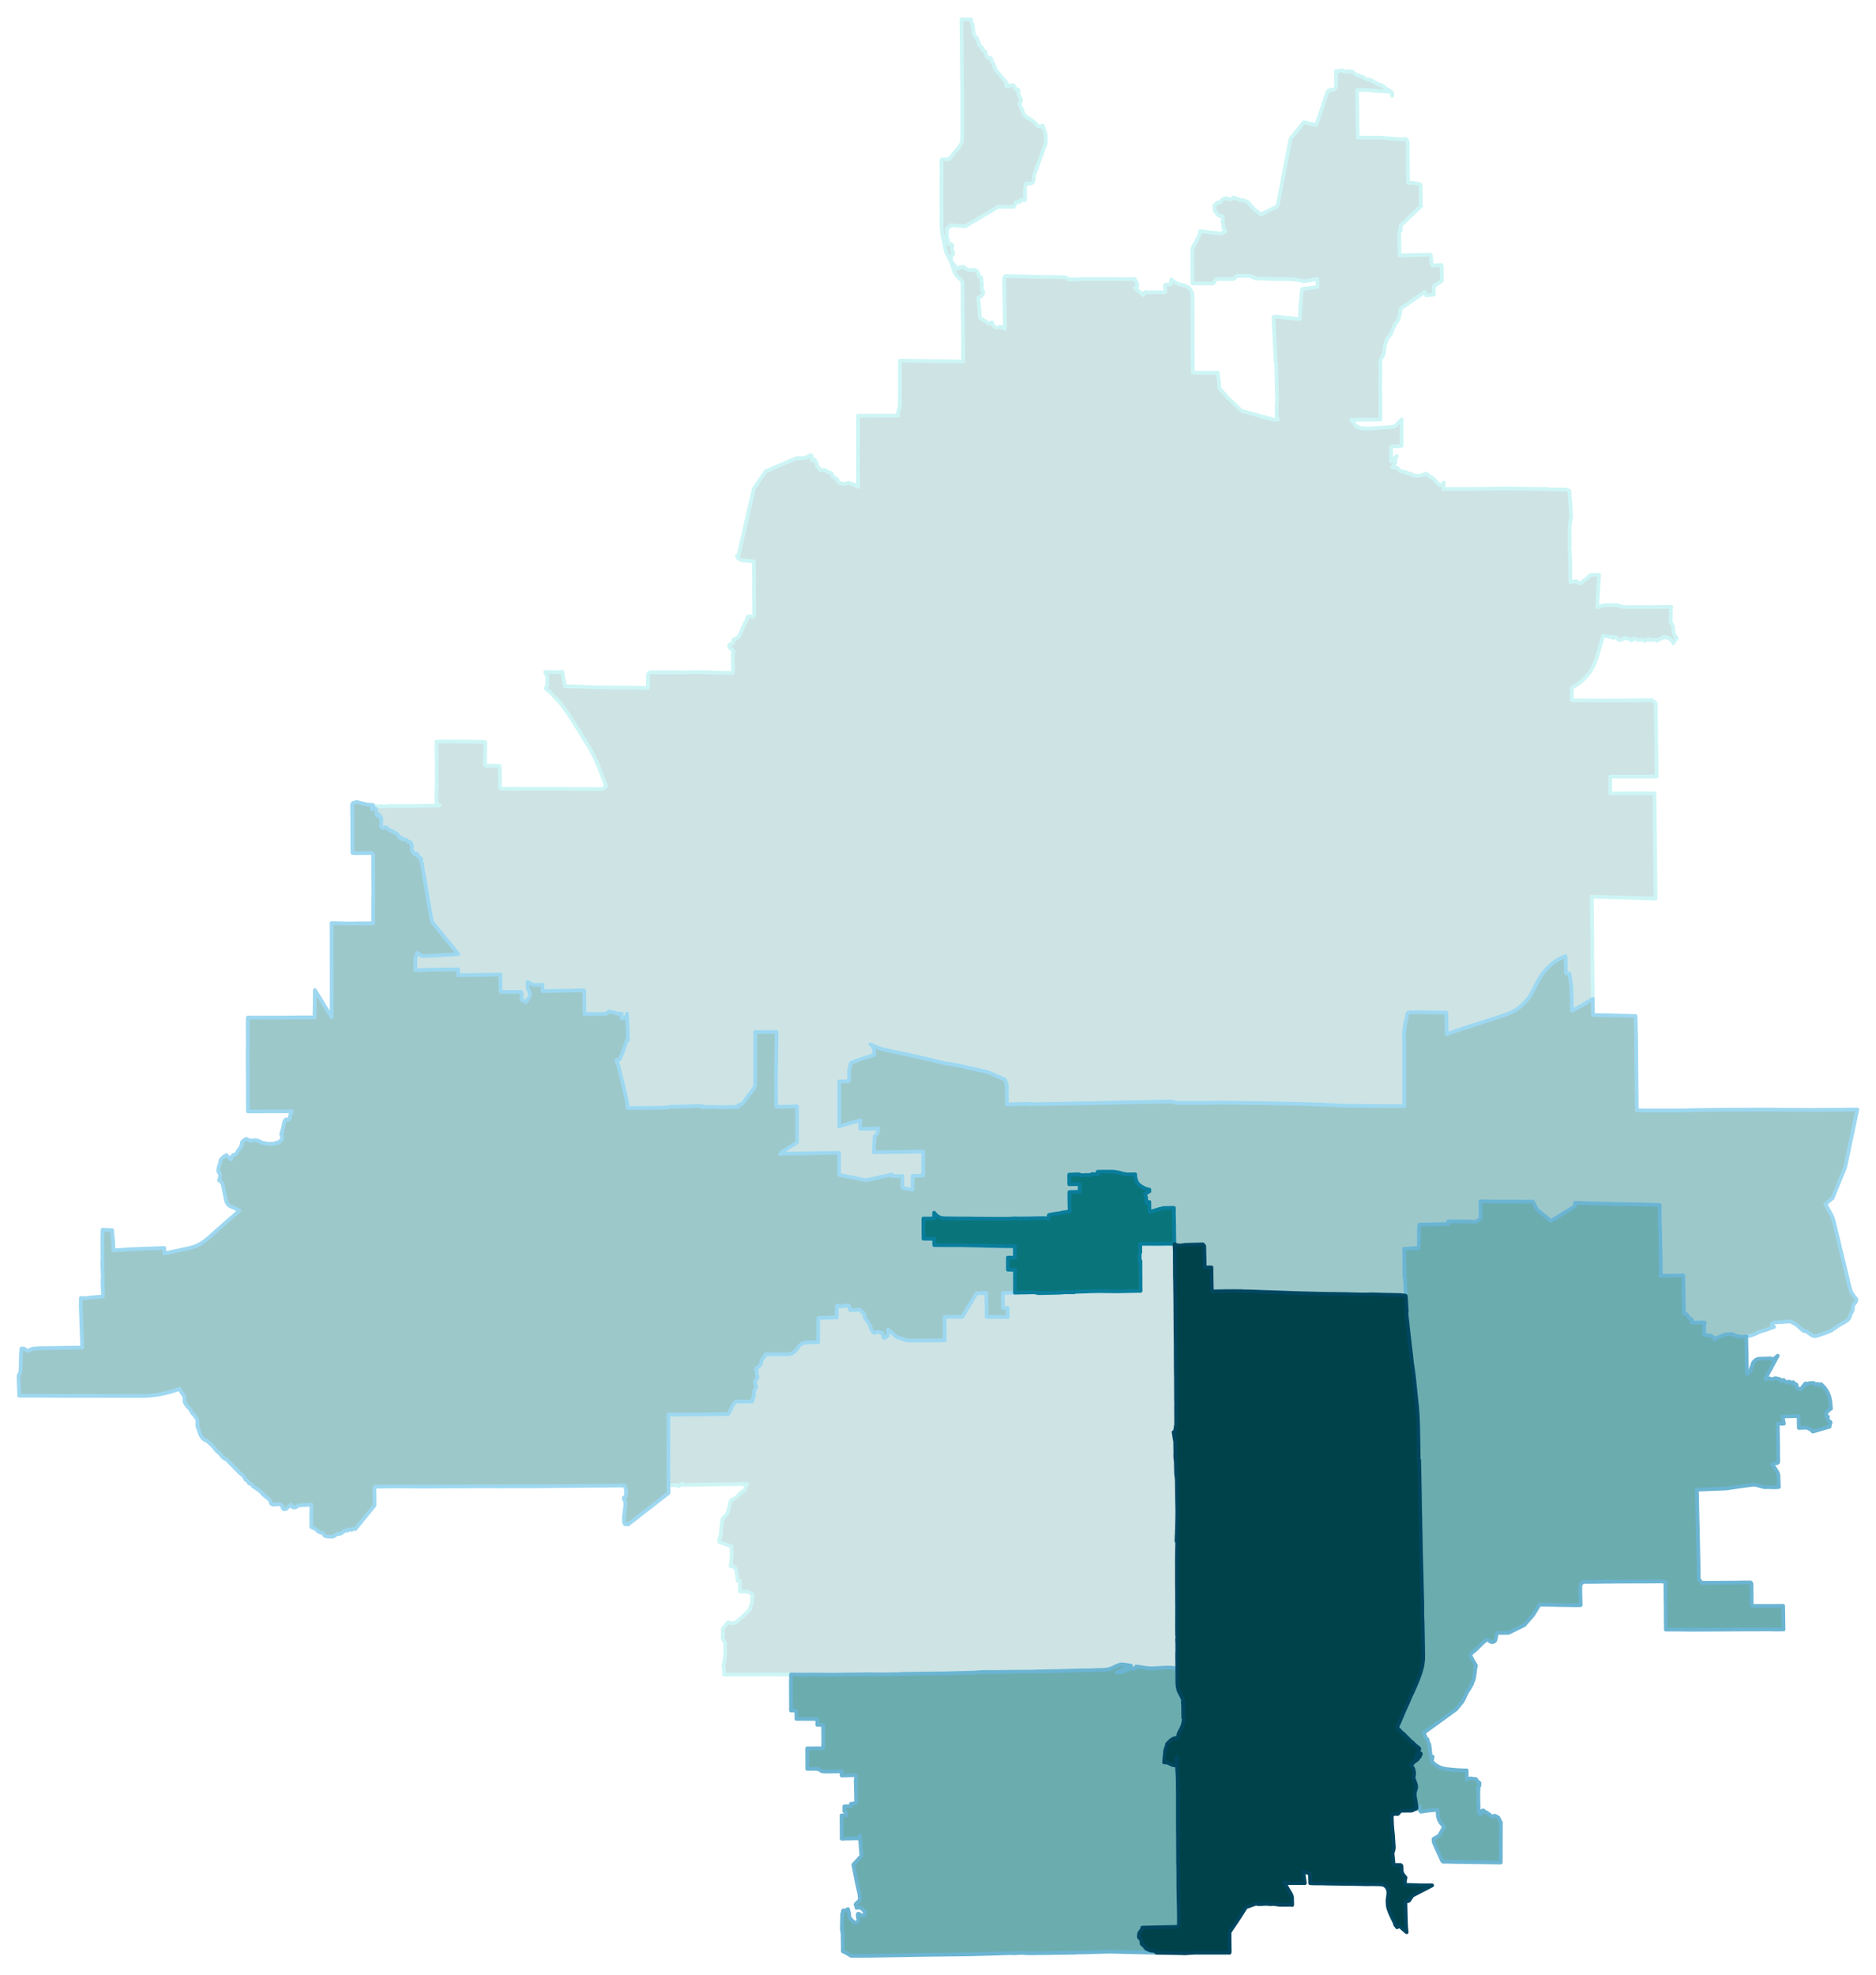 <svg width="384" height="4.21in" viewBox="0 0 2880 3032" xmlns="http://www.w3.org/2000/svg" xmlns:xlink="http://www.w3.org/1999/xlink"><path fill="#fff" d="M0 0h2880v3032H0z"/><defs><path id="a" d="M1401.1 1823.27l-.47 3.04-6.63-1.43-6.07-1.13-2.18-.48-.37-2.74v-15.35l-3.23.09-8.15-.09h-4.73v-2.37l-39.7 8.9-2.28-.47-19.99-4.07-4.83-.86-9.95-2.08-1.52-.28-1.61-.38-1.14-.19v-33.92l-.38.09-4.73.1-38.66.47-11.09.38h-5.21l-4.55.09-22.36.19-1.42.19-.95.19-.95.29-.37.19 2.18-2.94 23.87-15.07v-.75l.1-18.67v-30.7l-.1-5.4-11.94.47-6.44.19h-4.45l-9.38.29v-22.65l-.1-7.39.1-8.43-.1-7.96.1-7.96.09-8.43v-5.21l.19-1.52v-1.42l.57-43.96h-32.97l.19 6.25-.1 15.35-.19 25.11.1 9.57-.1 11.08v14.31l-.09.85-.19.86-.67 1.61-.28.47-4.83 6.73-2.18 2.84-7.11 9.57-3.22 4.36-1.23 1.13-.95.67-.47.28-.86.38-.94.19h-.48l-1.8.19-.28.1-.29.37-.19.48-.37 2.37h-3.13l-8.34-.1-4.45.19-7.68.19-5.4-.09-3.32-.1-1.51-.09-4.08-.1-3.22.1-14.97.09 1.52-1.61h-7.87l-42.07 1.23-1.89.86-13.84.56-5.68.1-16.77.19h-9.76l-17.34.09.09-3.5.19-2.28-6.82-30.41-5.02-19.71-.85-4.55-.48-1.42-.94-3.79-1.99-4.74-.76-1.8-.48-1.32 2.94-.1h.57l.85-.66.85-.95.67-.76.57-.94.47-.95.38-1.04 1.04-3.04.85-1.42 1.43-4.07.75-1.99.67-1.8 1.32-3.79 3.13-9.57 1.8.66-1.42-33.07-.28-7.86-2.28 7.11-6.54-.29.76-6.44-4.45-.38-1.42.09-13.93-3.5-4.08 3.79-.19.09-31.93.19h-1.23v-1.23l-.09-8.05-.19-16.11-.1-9.19v-.57l-.09-.57-.19-.28-.29-.38-.57-.1h-.66l-7.96.29h-5.49l-4.36.19-2.47.09h-3.22l-5.87.1-9.1.09-22.64.57h-1.14l-.1-9.85h-.66l-4.26.09-9.1.1-8.91-4.36.1 4.55v3.5l.09.95.1.47.19.57.47 1.14 1.8 3.6.48 1.04.19.95.28 1.14.09 1.13-.09 1.23-.28 1.05-.29 1.04-.47.95-.76 1.23-4.74 6.63-2.84-2.37-1.33-.85-.76-.29-1.42-.09.1-10.8-.19-.66-.48-.57-.56-.29-.57-.19h-.67l-7.86.19h-9.57l-5.31-.09h-2.08l-3.22.09-1.04-.09-.57-.48-.29-.56-.09-.29.09-25.3-32.21.57h-7.2l-25.49.57v-9.19l-3.22.09-13.84.1-7.67.09-8.34.29-13.74.09-4.74.29-14.12.28-.09-6.54-.19-6.44.09-2.18.1-1.61.47-2.56.76-3.03.76-2.46.57-1.52 8.34 5.02 54.95-3.12-40.55-49.94-3.6-20.65-11.47-66.23.38-.48.1-.28v-.66l-.19-.57-.76-1.42-1.04-1.33-.29-.57-.19-.85v-.76l.19-.85.76-1.52-2.84-2.65-2.18-1.61-.38.19H641l-.09-.19-.1-.76.19-1.23v-.48l-.19-.56-.57-.57-.57-.19-.94.09-1.33.57-.85.19-.38-.19-1.33-1.61-.66-1.52-1.71-2.65-.19-.95-.28-.66v-.57l-.1-1.04.57-2.56v-.66l-.19-1.04-1.32-2.47-.76-1.8-.38-.66-.47-.38-.48-.28-.57-.1-.94.1-.76-.1-.48-.47-1.04-1.33-.85-.85-.85-.57-.57-.19-1.61-.38-3.22-.09-.95-.29-.19-.28-.57-1.23-.28-.57-.38-.38-.57-.29h-.76l-.76.38h-.57l-.19-.19-.47-1.13-.95-1.52-.38-.95-.75-1.13-.95-.86-.95-.66-1.61-.76-2.84-1.04-.76-.57-.85-.85-.48-.38-1.04-.38-1.8-.38-1.04-.76-1.33-.66-.76-.57-1.7-1.99-.57-.28-.85-.19-1.05-.48-.75-.19h-.76l-1.8.76-.85.19-.57-.09-.48-.19-.47-.57-.57-.66-.38-.76-.28-.85v-1.62l.38-2.17.09-1.33-.09-1.61.19-4.08-.1-.85-.19-.76-.57-.75-.47-.38h-.57l-.76.19-.38.09-.28-.38v-2.46l-.28-1.23-.29-.29-.38-.09-.47.19-1.33 1.51-.28.19-.48-.19-.09-.47v-2.09l-.1-.66-.47-1.04-.38-1.42-.09-1.8-.19-1.33-.29-.85-.38-.57-.66-.47-1.14-.29h-.66l-.57.29-.95.66-.56.47-.76.38h-.38l-.1-.38v-1.13l.19-.95.86-1.14.09-.38 1.23-.95.67.29h19.14l5.49-.47h5.97l5.4.09h25.49l5.12-.09 1.04-.1 28.33-.57 3.7.1 1.7-.38-1.89-.95-.86-.76-.75-.95-1.05-1.61-.47-.94-.19-.76-.1-1.14-.09-11.08.09-5.22.29-6.06.19-4.26-.1-13.55v-5.5l.1-13.45-.29-10.9-.09-4.74.09-12.6-.09-3.5h7.77l6.35-.1 8.34-.09 5.59.09h3.03l5.59.1 3.88.09 4.46-.09 2.93-.1 12.42.48h4.36l8.14.09.76.09h.29l.38.19.19.29.18.19.1.28v4.74l-.28 28.14.09 1.04.38.95.47.47.29.1 1.13.19 2.75.09 5.59-.19 10.99.19.57.19.19.29.29.57.28 29.18.09 1.33.19 1.32.67 1.71.57.47.37.19 8.82-.09 5.87.09 48.33.09 1.42-.09 1.13.09h37.24l14.97.19 4.08.1 7.86-.1 7.11.1 5.49.09 12.42-.28h.66l1.61-.66.66-.48 3.6-2.65-4.36-11.18-6.53-17.15-.57-1.61-1.61-3.89-2.37-5.4-2.94-6.35-3.98-7.76-2.56-4.65-1.8-2.84-2.74-4.83-5.69-8.72-6.82-11.37-5.97-9.28-8.81-14.12-3.32-4.93-8.53-11.56-3.12-3.79-2.37-2.65-8.53-8.91-5.31-5.21-5.11-4.45 1.51-2.47.38-.75.29-.67.09-.66.19-.85v-11.66l-.19-1.42-2.18-4.26-.76-2.09-.09-.28 12.89.19h12.31l1.05-.67 4.07 22.84h14.4l37.71 1.42 57.99.38 2.65.09 14.79.48.09-5.97-.09-9.48.09-4.07v-.57l.38-1.42.38-.57.09-.28 1.14-.95.29-.19.85-.47 1.42-.19h25.68l23.78.19 10.04-.29h1.9l12.7-.19 11.74.38 9.95.19 6.73.19 15.64.29 3.69.09h3.98l-.09-3.89.28-5.11-.09-5.97-.19-4.55v-2.37l.09-7.39.1-.95.75-1.61.1-.66-.1-.76-1.42-2.27-.28-.38-.38-.19-1.14-.09-.95-.48-.19-.38-1.99-3.69-.28-.48v-.75l.28-.86.1-.28.57-.38.95-.57 4.07-1.89.47-.57.1-.29v-1.42l-.1-1.32.19-.76.19-.29.38-.47 5.69-2.84.75-.38.67-.76.38-.47 3.41-6.92 2.08-4.83 6.64-14.12 1.51-3.6.48-.76.37-.47.38-.29 1.05-.28 6.53.76.57-.29.38-.57.19-.47.1-1.14-.1-21.03-.19-4.93v-4.45l.1-28.24-.19-14.11v-9.76l-19.33-2.09-4.93-2.75-1.99-3.69 2.37-.19 3.98-17.15 19.71-85.65 5.59-8.25 12.41-18.47 48.51-20.66.95.1 1.04-.29.57.1 1.23.66h1.23l1.62-.57 3.31-.09.67.09.94-.09 1.9-.67 2.37-1.04 2.74-1.71 1.24-.47h.28l1.04-.09.76.38.28.28.1.57.19 1.32-.19 1.24-.28 1.13v.95l.18.95.48.66.57.38.66.19.47-.09 1.05-1.05.66-.47h.47l.29.28.19 1.14.19.38.38.19.47.19.38.38.28.85.29.66.57.57.66 1.23.19.48v.94l-.29 2.18.1.57 2.65 2.47 1.33 1.51 1.61 2.28.28.37.38.1h.48l.85-.28 1.33-.1 2.93-.28 1.14.28.66.47 1.9 1.71 2.37.57 2.74 1.14 1.71.85.28.28.67 1.42.57 2.75.09.1.29.09h.28l.28-.19h.19l.19.19.38.85.67.76 4.35 2.56.95.95.29.38.19 1.04.28 1.51.09.38 1.05 1.14.56.38.76.28 4.65 1.14 1.99.29 1.04.09 1.8-.28 2.94-1.14 1.51-.29.66.1 1.33.47 2.18 1.14.85.19h1.14l1.04.19.95.28.57.29 2.94 2.27 1.8.85 1.42.38-.19-28.14.09-9.09-.09-8.63v-11.08l.09-9.57v-33.16l-.09-9.38 10.33-.1 2.65.1h3.13l30.22-.19 14.97.09v-1.42l.1-2.37.19-1.33.57-2.08 1.04-3.13.57-2.18.19-.94.19-3.13.09-9.76.1-19.42-.1-19.14.1-9.67v-9.85l3.31-.1h2.09l18.85.38h5.31l10.04.29 33.07.38 24.45.28-.1-10.71v-9.66l-.09-7.2-.1-12.03v-9.57l-.09-9.48-.48-19.23v-9.57l.1-9.48-.19-23.88-.19-1.51-.47-.85-.29-.48-9.38-9.76-.57-.76-.66-1.13-5.12-14.12-2.08-5.31-1.61-3.6-5.02-10.04-.1-.38-.38-1.33-2.94-14.78-1.51-7.01-1.23-4.83-.29-5.02-.38-5.21-.09-9.86.09-9.76-.19-18.66v-18.57l.19-27.95-.19-9.38v-7.21l.1-.66.09-.47.38-.48 1.14-.38 8.24-.19 1.33-.09.76-.28.47-.38 8.91-11.09 3.12-3.79 2.37-2.84 1.71-2.46 2.08-3.7.86-2.08.09-1.14.1-2.28.28-16.67-.09-26.72-.1-32.03-.19-16.39-.38-32.88-.09-5.4V72.86l-.19-16.48-.19-18.76-.19-7.77h14.97v1.61l.19 1.51.28 1.14.38.85 1.23 2.28.48 2.93.38 1.8.09 1.8.29 2.47 1.04 7.2.38.57.57.85 2.74 2.65.48.76 1.32 2.84 1.33 3.23.85 4.45 2.09 2.08 2.84 2.47.19.28.09 1.9.19.75.29.38 3.6 2.09.57.76.19.56.47 4.36.38 1.14.66.76 2.56 2.37.47.28.48.1h2.65l.48.28.18.28.76 3.23 1.14 2.55.95 1.61.85 1.05.38.66 2.37 6.44.85 2.37.38.47.38.38 5.97 6.73 2.18 3.03 1.04 1.14 5.21 5.87 1.99 2.85.19.38v.75l-.38.86-1.23 1.8 2.37 1.13.47-.09 1.8-1.04 5.69-1.14h.85l.47.28.38.57 2.66 4.93.38.28.56.38.95.29 2.47.57.18.28.1.66-.38 1.61v1.9l1.14 4.36 2.18 4.74.85 3.12v.57l-.1.28-1.7 2.37-.29.76v1.8l.29 1.04 2.18 4.84 1.7 2.93 1.05 3.7 1.13 2.65.76.95.48.38 1.42 1.04.56.57 1.33 1.7 1.71 1.05 1.42.09.57.19.38.29 1.61 1.61 6.44 4.35 2.84 3.6 3.13 2.66 1.04.38h.29l2.27-.1.57-.09.28-.19.76-.95.28-.19.76-.19 4.27 11.85.19.94.19 1.14.28 10.99-.28 2.46-.19.95-.67 2.28-1.99 4.64-3.31 9.28-2.94 7.87-3.6 9.76-3.03 8.05-1.05 2.56-.56 1.8-.67 3.32-.28 4.07-.29 1.8-.47 1.8-.47.85-.67.95-.66.57-1.52.76-3.03.28h-.95l-1.99-.19-1.99.38.1 2.46-.66 1.05-.38.75-.29 1.52-.09 1.42-.19 2.18.09 6.07v9.47l-6.72.28-1.24 3.04h-5.78l-3.31 7.29h-18.95l-2.66-.19-1.89.1-.76.19-50.69 29.94-21.7-1.9-.66.48-1.23 2.08-.57.48-2.94 1.42-.66.75-.48 1.24-.19 1.7.1.76.47.66.29.57v.66l-.67 5.88.1.76.57 2.27.85 1.61.38 1.33.09.57-.09 1.23-.19.95.09.85.29 1.33.94.85.19.28.38.86.29.28.57.19.28-.1.76-.75.66-.19h.38l.76.57.38.28.76.66.37.86v.85l-.47 1.51-.28 1.71-.1.85.29 1.99 1.13 2.47.1.66.38.47.19.38v.85l-.1 1.24-.47.85-.29.28-1.42 1.8-1.8 1.24-.09.18.47 1.14.66 2.47.19 2.55.1.57.66 1.42.67.76.47.48 3.88 4.92 1.71 2.18 1.14 1.04.75.57.67.19h.57l.66-.28.19-.19.28-1.14.19-.28.29-.29.38-.19.94.1.95.28h.38l.38-.09.38-.29 1.7-.47.67-.1.57.1.66.47 3.31 2.56 2.18 1.04 1.33.38 1.8.19h1.52l3.41.19 2.84-.19 1.61.57.85.47 1.05.95.57.76 1.32 3.03.95 1.9.38 1.99.19.38.28.28.67.28 1.61.38.47.38.28.48.29.75v3.7l.09 1.42.76 2.56.1.85v1.14l-.38 2.75-.1 1.8v1.51l.19 1.52.19 1.04.29.66 1.23 1.14.28.38.1.47v.76l-.19 1.14-.38 1.51-.48.67-.94 1.13-2.47 2.18-2.75 1.61-.18.48-.1.66.28 6.44.48 1.05.19.85v3.69l.28 1.05.19 2.93.48 2.94-.1 3.7.1 2.74.28 2.47.38 1.42.66 1.14.67.66 1.13.38 1.23.66.76.85 1.23.86 1.05.66 3.03 1.33.76.75.57.86.56.57.95.56.95.29.76-.19.66-.28 1.42-.95 1.04-.67.48-.09.57.09.47.48.19.47.09 1.04.29 1.24.57 1.13 1.13 1.71 1.24 1.33.85.37 1.61.19 1.61-.09 2.65-.57 1.33-.47h.66l.86.19.47.47.85.47.95.29 1.14.09 1.13.57 1.52.95.09-9.57-.94-64.43v-3.32l.19-1.23.28-.76.38-.57.95-.75.66-.19.76-.19 6.92.28 13.92.19 17.15.57 7.3.19 23.02.28 19.43.29 1.52.19 2.17.28.48.1.76.47 1.99 2.08 1.42.38 1.51.1 4.55-.19 1.61.09 7.11-.28 6.25-.19 6.92-.1h33.16l9.76.1 9.48.28 4.36-.19 5.21-.09 11.37.09.19.95.19.48 2.46 3.69.57 1.23.19 1.14.19 2.94-.1.66-.38 1.14-.38.38-.37.19-.57.18-2.18.1 13.17 11.37.66-1.42.19-.95.29-.66.56-.76.76-.66.48-.1 7.29.19.48.1.37.28.48-.28 2.18-.19 6.54-.1 12.6.48.38-.19.19-.1.19-.47.09-.67.1-2.55-.76-6.26.09-.57.19-.38.48-.37.75-.38.76-.29.76-.09 5.5.28.47-.09.28-.19.1-.29.09-.75-.09-1.62.09-3.41.48-1.51 2.74 2.27 3.79 2.65 3.13 1.52 1.9.57 9.85 2.75 1.9.66 2.46 1.33 1.51 1.13 1.71 1.99.95 1.42.95 1.81.85 2.08.66 3.03.19 7.77v8.06l.1 26.81.09 28.9.1 9.09v5.78l.09 33.73h6.16l20.75-.18 9.57.09h1.8l.19 2.46.47 3.79.76 3.6.29 3.32.56 10.23 13.93 15.64 20.56 19.42 48.33 13.17 1.23.38 4.45-.09h1.71l-1.9-4.46.1-1.14-.19-9.47-.1-1.52.86-14.3-.1-6.64-.09-2.55-1.33-46.05-.85-3.32-3.22-65.76.09-1.42.29-1.04.85-.28 1.42-.19 5.78.66 31.65 3.03.28-.09.19-.57.57-15.63.19-3.04.09-1.42 2.37-24.35.29-.85.47-.29 23.12-2.84-.1-12.32-5.59.76-6.53 1.14-3.79.76-2.47.38-1.7.09-2.09-.09-1.51-.29-2.75-.57-6.25-1.23-1.43-.28-5.78-.38-13.92-.38h-13.36l-11.66-.47-2.65-.29-5.4-.09-7.39.28-.86-.19-.57-.19-.28-.19-.38-.38-.28-1.04-1.52.1-3.69-1.61-1.14-.38-.95-.29-2.37-.19h-3.79l-11.84.1-1.33.19-.47.09-.76.38-1.89 1.99-.76.95-1.23.95-1.43.28-1.61.09h-9.57l-12.6-.09-1.23.09-.76.19-.47.29-.38.38-2.28 4.26-.56.57-.38.38-1.05.66-.85.19h-1.14l-6.06-.19-23.21-.09-.19-16.77-.19-27.77.19-6.91.57-2.75.37-1.04.57-1.33 1.14-2.18 2.94-5.02 4.55-8.81.85-2.18.57-1.61.28-1.42.19-2.47 30.79 3.79 8.34-3.31-1.32-1.33-.48-.66-.57-1.04-1.13-2.85-.19-.94.09-1.33.1-1.71.19-.66-.1-.66-.19-.67-.66-1.32-.47-.67v-.37l.37-2.66.19-2.37v-.94l-.19-1.61-.37-.86-.29-.28-.47-.19-1.14.19-.57-.1-.47-.09-2.09-1.42-1.13-.48-.57-.19-.38-.19-.38-.37-2.27-3.04-1.61-2.46-.38-.47-.29-.57-.19-.67-.19-1.8v-1.51l-.28-3.32 2.27-2.18.57-.75.57-.57.57-.38 1.23-.95.66-.19.95.19h1.42l1.14-.38.38-.28.66-.86 1.52-2.65 1.99-.95 4.17-1.61.66-.09.47.09 2.37 1.42 1.42.38 2.37-.19 1.8-.47.57-.47 1.14-1.05.47-.28.67-.28.75.18 2.66 1.33 2.55.76.95.47.76.57.57.29h1.61l1.23.19 3.41.75h.95l1.71.48 3.98 1.99 1.61 1.32.75 1.05 1.43 1.61 1.98 2.74 2.75 2.66 2.85 2.84 5.21 3.98 3.12 2.18.86.57 25.3-12.6 19.99-103.57 20.65-25.48 18.86 4.54.19-.94 3.41-9.57 3.51-9.95 5.3-16.49 3.89-11.65.47-1.23.57-1.05 1.04-1.42.66-.66.57-.48.86-.37 1.04-.19 4.07-.29.95-.28 1.04-.48.76-.47.57-.57.57-.76.76-1.42.28-1.23v-9.76l-.19-13.26.38-.19 1.52-.19 1.23.19 1.23.38h.47l.38-.19.67-.67.75-.57 1.14-.28 1.23.09 1.23.29 1.61.95 1.52 1.13.66.19.57-.09.48-.19.75-.47 1.14-.48 1.14-.09 3.31.09 3.7.66 1.23.76.85.76 1.62 1.71.75.66.57.28 3.79 1.52 7.68 2.75 2.18 1.13 2.93 2.09.86.76.75.19.95-.19.76-.29h1.8l1.14.57 6.16 3.6 4.92 2.56 4.46 1.61 2.84 1.23.85.57.48.47 1.51.95 1.04 1.52.76.38 7.96 4.64.95.85.95 1.14.28 1.04.38 3.32-.47.38-.29-.67.19-.85-.19-1.89-.28-1.05-.67-.94-.75-.76-.57-.19-18.57-.85-10.24-1.14-8.81-.57-11.37-.19-1.23.19-.85.38.09 10.9.38 23.21-.1 7.77.48 27v3.89h5.3l4.36.09h15.16l4.74-.19 8.72.38 2.84.29 3.32.38 5.3.28 6.07.66 9.47.67 8.34-.38h.66l1.33 1.61.76 1.13.09.57.19 1.24.38 6.82-.09 9.47.19 18.57v9.19l.19 17.34.09.57.38.57.66.38 1.05.09 4.07-.56 1.52.18 1.51.29 1.33.38 7.2 1.23.66.28.48.67.19 1.13.19 2.09.56 20.84v1.33l-.66 3.22v1.14l.19.85.19.57.76 1.14.19.09-32.03 30.51.1 7.49-.19.66-.29.28-1.42.38-.19.1-.09.09-.1.19v.76l.19 5.5.1 8.24.09 10.71.38 11.37 17.43-.48 12.99-.38 16.1-.38.67.19.66.95.28 1.14.67 9.66.28 3.03.29.86.38.47.47.38h2.46l10.9-.76.28.1.38.66.19.57.1.76.09 2.74v4.74l.1 4.74v9.95l-1.43 1.04-11.18 7.39.29.95.09 10.8v.38l-.19.28-.09.19-.47.29-3.89.28-6.16.76h-.57l-.38-.29-.38-.56-.37-1.05-.48-1.99-.85-1.32-27.38 18.76-6.83 4.83-2.65 1.9-.85.56v4.93l-.19 1.71-.48 2.55-1.61 5.31-1.13 2.37-1.33 2.37-.57.85-1.8 2.56-1.23 2.27-.1.29-1.7 2.93-.76 1.62-1.99 5.02-1.42 3.5-1.42 2.09-3.6 4.07-.57.85-.57 1.24-1.23 3.12-1.71 5.4-.28 1.33-.38 2.27-.28 3.13-.1 1.61-.28 2.56-.19 1.23-.67 2.28-1.23 2.46-2.18 3.41-.75 1.33-.76 2.08-.19.66-.1.67.1 4.83.19 6.73-.1 6.25-.09 12.41-.1 11.66.19 9 .19 38.66-9.09.19-36.01.37 8.62 10.24 7.01 2.65 13.17.66 16.21-1.51 14.68-.76 7.77-1.33 10.14-10.61.1 39.8-.19.47-.29.38-1.13.28-2.94.19-2.94.1-3.79.09-2.75.1h-1.32l-.48.19-.09.09-.1.1-.28.66v5.31l.09 3.79-.09 3.88.09 8.91 8.72-8.06-.95 2.28-1.13 2.08-.67 1.71-.28 1.04v.38l.19.47.85.67-.19.75-.38.76-1.8 3.32-1.8 2.75-1.04 1.32h4.74l2.46.29.66.28.76.57.95 1.04 1.99 2.46.76.76.66.38.95.29 2.75.28 3.79.57.76.28.94.57.86.66.85.48.66.19.85.09 1.8.29 1.43.47 2.55 1.23.86.48.85.37 1.14.38 2.93.38h2.47l5.59-.57 1.61-.47 1.99-.66.95-.48 1.04-.94.66-.29.48-.09.56.19.76.57 4.08 3.31 2.27 1.42 3.13 1.61.66.48 5.59 6.35 2.37 2.93.57.48.95.57 1.04-.1 3.69-1.04.38-.19.29-.38.75-1.8.29-.38.28-.19-.47 10.14 21.22-.19h21.51l22.08-.38 10.04-.09 15.45-.29 5.68-.09 17.44.28h3.6l12.32.19 10.61.28 10.8.1 3.98-.1 4.45.19 4.27.76 10.04.1 4.93-.1h6.25l2.37.19 2.84.48 3.22 1.13 2.18 27.1.48 9.1.09 3.6-.19 1.99-2.08 12.22.19 16.49v3.5l.19 9-.67 4.08.57 8.53.1 2.93.09 4.17.38 3.03v.67l.19 7.39v12.6l.19 14.4 3.13-1.33 6.35-.56 3.79 3.31 2.55-.09 5.78-4.93 5.12-3.22 1.52-2.18 3.79-2.56 5.02-.47 7.1.66-3.12 49.27 1.99-.19 1.13-.19 1.62-.66 2.46-1.04.95-.29 1.42-.38 1.7-.28h1.33l2.56-.1h7.2l.57-.09h6.16l1.13.09 1.61.29 1.9.66 5.97 1.71 2.27.47 13.55-.19 31.93.1 17.72-.29h8.91l-1.14 6.07.29 9.38-.57 6.63 4.45 9.28-.38 4.17 1.71 7.39 3.79 4.93-4.64 6.35-.67 1.7-.28-1.51-.48-1.33-.47-.76-1.33-1.23-2.18-1.32-.85-.76-1.13-1.52-.48-.38-.57-.09h-1.23l-1.7.09-.95-.09-2.09-1.23h-.66l-.28.19-1.14 1.42-.66.38-1.8.47-3.61 1.52-.85.56-1.42 1.05-.47.38-.38.19-.38-.1-1.23-1.23-1.61-.29-4.55.38-2.28.19-.47-.09-.85-.85-.29-.38-.28-.29-.95-.09-5.3 2.84h-.76l-.48-.09-2.65-1.99-.47-.19-.86.09-1.89.57-1.14.19h-2.46l-.57-.29-5.02-1.8-.57-.09h-.95l-.38.28-.28.29-.57 1.23-.28.38-1.43.85h-.94l-.19-.09-.29-.19-.28-.38-.29-.76-.66-.76-.95-.47-2.46-.19-4.07-1.23h-.67l-.76.47-.94 1.04-.76.48-4.36 1.42-1.14.28-.38-.09-.28-.19-2.27-2.47-.86-.66-1.23-.76-.95-.28h-1.23l-1.89.76-.67.28-.66-.09-.28-.38-.76-.86-.29-.28-.37-.28-1.33.09-.76.1h-1.14l-2.74-.67-3.42-.66-3.41-.38-3.31 11.18-3.98 13.74-2.47 8.34-.56 1.61-.95 2.65-.95 2.37-.66 1.71-.95 2.17-1.04 2.09-1.52 2.94-2.27 3.88-1.04 1.71-1.62 2.27-1.23 1.71-1.51 1.99-1.9 2.18-3.31 3.6-2.37 2.27-2.75 2.37-1.8 1.32-1.52 1.24-1.51 1.04-1.61 1.04-1.24.85-6.34 3.98.18 4.93.1 11.65v2.18l8.91.29 18.38.09h10.52l.47.1 11.18.09 11.94-.19 3.69.19h2.18l17.34-.28 38.85-.48v.29l.29.28 2.37 1.71 1.42.85.38.38.66 1.33.28.28v8.43l.38 14.88.1 3.51.09 18.38.19 9.09.1 8.44.09 19.7.38 20.09.09 9.76h-71.25v25.87l47.95-.29 18.19.19h1.8l.19 11.18v9.86l.19 15.91v9.48l.09 7.11.38 34.01v5.97l.19 5.4.47 54.67.1 7.58-1.04.29-.95.09-26.06-.85-50.41-1.61h-5.02l-14.5-.57v1.7l.29 9.48-.1 4.74.1 9.19.09 17.91v4.07l.1.47v1.99l.19 2.94.09 1.71.19 4.07v2.08l-.09 3.04v8.05l.09 5.97-.09 3.79v5.68l.19 29.38.19 7.2.38 21.6.09 9.95v1.89l-19.52 11.75-7.48 4.08-5.12 2.46.09-2.27-.75-33.64-2.94-21.03-2.75-.19-1.99-.29-.66-.28-.29-.29-.19-.85.19-8.05-.47-16.58-.1-.57-3.03 1.32-4.45 2.18-2.94 1.42-1.99 1.24-3.69 2.37-2.28 1.7-2.18 1.61-2.18 1.9-3.31 3.03-2.94 2.94-3.32 3.88-4.16 5.4-2.18 3.32-1.8 2.93-3.98 7.49-1.05 2.18-1.61 2.75-2.37 4.83-2.93 5.4-1.61 2.56-1.33 2.08-2.84 3.79-3.13 3.79-1.8 1.9-2.56 2.56-2.08 1.89-3.32 2.56-3.79 2.75-2.37 1.61-3.5 1.89-3.42 1.71-4.26 1.8-7.77 2.75-3.13.94-6.53 2.18-6.26 2.09-7.29 2.27-4.55 1.52-3.03.95-6.83 2.27-7.67 2.46-3.22 1.04-2.94.95-.28.1-2.94.94-15.73 5.12-9.48 3.32-4.64 1.51-1.8.57v-1.51l.1-6.26-.48-23.59-.09-1.52-3.79-.09-24.73-.29-7.11-.18-4.64-.1h-8.53l-.47.38h-2.28l-.28-.1h-3.41l-2.66.1-.85.57-.28.19-.19.28-.29.29-.19.38-.28.75-.19.86-.19 1.7-.09.85-.38 1.9-.38 1.8-.38 1.14-.19.75-.38 1.33-.28 1.14-.48 1.99-.38 2.18-.28 1.99-.19 2.08v1.42l-.1 1.61-.18 2.85-.1.56-.95-.47.29 23.78v2.09l.19 8.24v.95l.09 7.01.1.95-.38.75v.95l.09 39.89v31.27l-.76-.1h-3.03l-1.8-.09h-2.18l-4.07-.09h-6.26l-7.58.09-4.64-.09h-5.59l-6.35-.1h-2.93l-9.29-.09-9-.1-18.19-.19-7.96-.09-1.05-.1h-3.88l-.38-.09-5.97-.19-10.99-.67-13.83-.56-4.84-.1-9.09-.38-7.96-.38-4.93-.09-3.98-.1-7.67-.28-6.26-.28h-.38l-2.18.09h-2.74l-3.6-.09-3.7-.1-13.64-.28-20.09-.38-4.64-.1h-14.6l-13.07-.38h-2.56l-1.23-.09h-2.66l-2.93-.1h-12.89l-11.75-.09-3.79.09h-4.36l-1.61.1-5.68.09h-4.93l-15.35.1h-22.46l-7.29-.19-.57.28-.19.1-.95-.19-.28-.1-.67-.19-.85-.28-.28-.19-.48-.19-.19-.09-.28-.19-.57-.19-.76-.29-.85-.19-1.61-.09h-8.05l-9.19.09-.95.1-7.11.19h-3.69l-5.59.09-5.31.19-5.31.1-10.89.19-11.85.28h-2.37l-10.61.28-12.6.29-10.8.19-10.33.28-10.99.29h-10.61l-5.22.09-5.11.1-3.98.09-1.52.1-5.68.09-7.96.1-6.73.09-1.23.09h-4.36l-.66.1-4.74.09-6.06.1-4.36.09-6.54.1-8.06.09-.56-.09h-4.55l-.95.09-1.33.1-1.89.09v-.94l-.95.18-3.5.19h-2.66l-6.63.19-10.99.38-4.17.1-4.17.09h-1.61l-.47.1-.19-11.47v-8.34l.09-6.82v-2.94l-.28-1.98-3.13-7.11-3.41-1.14-7.3-3.22-1.04-.47-13.26-5.78-9.57-2.28-12.51-2.93-9.86-2.18-4.07-.86-14.31-3.03-2.56-.38-3.6-.66-5.02-.76-4.17-.76-7.29-1.51-7.96-1.8-5.21-1.61-4.84-.95-11.37-2.65-8.62-1.9-18-3.98-9.38-1.99-4.74-.95-10.14-2.18-9.95-2.36-1.23-.38-1.23-.38-8.81-3.41-6.64-3.13 1.9 1.61.95 1.04.85 1.24.76 1.51.47 1.04.28 1.24.48 2.36.09 1.61-.09 4.65-18.57 5.87-2.09.76-3.03 1.14-11.94 4.45-.95 3.88-1.99 8.63.38 12.79v1.7l-.28.67-.47.38-.48.09-1.23.19-7.68.19h-5.3V1729l13.45-4.08 1.33-.28.38-.19 17.53-4.93-.57 3.51v1.33l-.09.09v.38l.09 7.86 7.77-.09 5.02.19 4.64-.1 10.43-.47-.38 2.37v.28l-.76 4.08-.38 1.04-.57.95-.85 1.04-.66.57-1.61 1.13-.48.48-.09.57-.1 1.51-.47 11.09-.19 5.68-.38 5.78 11.56-.19 5.12-.09 10.8-.19 1.8-.1h14.59l15.63-.28 7.68-.19 6.92-.09h1.89v2.46l-.28 12.22.09 3.6.19 18.67h-.57l-4.92.09-10.81.1-.09 10.89v4.08l.09 3.5z" stroke-linejoin="round"/></defs><use xlink:href="#a" fill="#cee3e4" stroke="#cef5f5" stroke-width="5.76"/><defs><path id="b" d="M1714.45 2566.97l2.75-1.23 8.05-3.79 11.09-5.22-2.75-.37-1.33-.19-3.12-.57-2.47-.29-1.61-.19-1.13-.09-1.9-.1-1.52.1-1.13.19-2.28.76-3.69 1.61-5.69 2.74-.47.19-3.98 1.43-2.56.56-2.37.48h-.28l-4.83.38-5.12.09h-3.32l-1.7.1h-.38l-.57.09h-2.84l-.48.1-3.31.18-9.86.1h-5.4l-7.77.28-3.22.1-9.85.28-4.17.1-6.82.19-4.17.09-5.78.1-5.22.09-2.55.1-6.26.09h-1.32l-4.84.19h-1.61l-8.71.19-4.74.19h-2.56l-1.8-.1-1.33.1h-9.09l-12.51.09-5.88.1-12.5.19h-1.52l-9.66.19-1.99-.1-5.5-.09h-1.51l-1.62.09h-1.04l-1.23-.09h-1.52l-3.79.19-2.36.09-7.96.57-5.31.29-3.79.09-2.94.09-1.04.1-1.71.09-7.76.1-10.14.28-7.77.19h-.95l-4.07.19-9.67.1h-8.62l-7.39.19h-4.65l-8.14.19-3.6.09h-1.05l-1.23-.09h-2.18l-8.24.19-4.83.09-7.77.1-1.61.09-3.89.28-9.19.19-5.5.19-4.26.1-.95-.1-1.23-.09-.95.19-.85-.1-2.75.1h-2.46l-1.99-.1h-4.45l-5.5-.09h-.57l-7.86-.1-9 .29h-8.44l-9 .09-12.98.1-11.56.19-10.8-.1h-7.49l-13.55-.09-15.35.09-18.57-.19h-19.04l-2.56.1h-1.33l-2.18-.19h-11.75l-12.03.09-3.7.19-8.33-.09-8.44.09h-4.36l-2.74.1-4.74-.1h-4.07l-11.66-.09-5.78.09.1-3.6v-.28l-.1-3.32-.95-4.64v-2.65l.38-1.99 1.14-4.84.57-5.68.38-3.41.19-3.32-.1-3.41-.19-8.15.19-2.27-.09-.86-.76-1.13-2.65-5.31v-1.14l-.38-1.61v-.85l.28-1.42.38-2.27v-1.99l-.38-1.71v-1.14l-.09-2.74.47-.86.76-1.51 2.18-1.99 1.04-1.42 1.89-2.85.76-1.23.95-.57h1.33l1.89.67 2.09.57.94.09 3.32-.28.76-.19.95-.38 4.64-3.6 13.07-11.85 1.52-1.51 3.32-4.17.28-.57.29-2.27.28-.95 1.14-2.37.57-1.04.28-1.14.66-13.93-.94-.38-1.43-1.42-.75-.66-1.14-.57-2.84-1.04-2.37-.38h-8.44l-1.23-.38v-1.61l.1-4.26v-10.24l-3.7-.09-.28-5.5-2.37-12.98-3.13-2.37-.09-.28-.67-1.61-1.13.19-1.71.19-1.04.19 1.61-15.54-.19-7.77v-2.18l-.09-3.13.19-1.89-19.14-6.73v-3.6l.37-1.52.48-1.8.57-1.42.47-1.14.38-1.8.85-9.76 1.33-11.37.38-1.99.66-1.42 1.23-1.89 1.33-1.14 1.8-2.18 1.52-1.42.75-1.14.76-1.8.85-3.12 1.43-3.98 1.51-8.06.57-1.7.57-1.14.57-.76 1.99-1.23 3.98-2.18 3.31-2.46 5.97-6.16 1.23-1.04 3.7-1.99.66-.76.29-.47.38-1.42.09-.86.85-2.75.29-.66 1.04-1.61.95-1.42-3.89.09-23.69.29-4.73.09-5.02-.09-12.7.19-1.04.09h-2.47l-4.26.1-1.04.09-27.77.48-10.13.19-.95-.19-.38-.19-.47-.48-1.05-1.32-5.49 4.26-1.23-1.04-.38-.38-.76-.29-.95-.09-12.7.19.1-20.56-.1-17.06v-20.46l.1-14.03v-36.47l30.51-.19h6.25l17.72-.1h1.61l5.69-.19 23.87-.19 5.6.1.66-.38.47-.76.29-.28 6.72-13.27 1.33-1.99.57-.76 1.52-1.32.56-.38 1.8-.38 1.99.09 9.29.1 12.22-.1.38-2.93.29-1.24 2.08-4.92.19-.86-.28-2.36-.19-.86v-1.32l.09-.86.85-2.36 2.37-3.98.19-.76v-1.14l-.09-.95-.29-.66-.57-1.14-.85-2.08-.28-.95v-.66l.09-.57.48-1.04.75-1.23 1.61-1.8.76-1.05.19-.38.19-.75-.19-1.8-.57-1.99-.38-1.52v-1.9l.1-1.23v-.85l-.1-.47-1.04-1.24-.19-.66-.09-.85v-.48l.19-.47.19-.28 2.37-1.61 1.61-1.52 1.32-1.42 1.33-1.8.85-1.61.48-1.52.38-2.46.18-.66.48-1.05.66-.94 4.46-5.78.66-.95.38-.85 1.04.19h10.71l3.03.09 3.22-.09h14.31l2.18-.1 1.8-.19 1.7-.38 1.42-.66 1.43-.57 1.42-.95 1.04-.76 1.14-.85 1.32-1.42 1.33-1.7 1.04-1.52 1.33-1.99 1.14-1.42.75-.76 1.61-1.42 1.52-1.04 1.9-.95 1.13-.47 1.14-.48 1.33-.28 1.04-.19.76-.1.85-.09 5.12-.1h.56l10.24-.28 1.61.09-.1-20.94.1-14.97.19-.56.19-.38.38-.38.47-.1.95-.09h6.16l7.58-.29h.57l5.96-.09 5.31-.19.85.09-.19-7.67.1-4.26v-6.07l.95-.09.85.09 2.65.66 1.33.29 1.61-.19 3.03-.66.95-.29 1.61.1h1.23l1.23-.29 2.09-.09h.57l.47.28.38.57.28.66.29 1.61.09 1.71.19.95.19.66.38.47.66.29h3.23l3.5-.29 1.61.19 2.94-.75h1.7l1.14.19 1.23.66.57.76 1.04 1.51.86.76 1.42.57.47.38.57.57.47.85.48 1.04.28 1.14.1 1.23.28 1.9.48 1.42 4.16 5.59 3.79 6.35.29.56.19.57.19 2.47.47 1.13 1.99 2.66 1.04 1.89 1.05 1.04.56.29.57.09.86.1.56-.19 2.28-1.23.47-.1.95-.19 3.41.76 1.71.66 1.32.38.38.29.29.28.47 1.04.28.85.29 1.43.19 1.13.09.38 1.04 1.33.38 1.04 3.51-1.8.85-.57.67-.66.37-.76.29-.76.09-.76.19-7.48 5.5 4.55 2.56 2.18 5.49 4.64.86.38 5.21 1.61 6.16 2.27 2.08.67 1.52.28 9.95.19h15.44l5.78-.09 3.79-.1 5.78.1 7.2-.1 7.3-.09h2.65l-.28-15.07v-20.09l.09-.56.19-.29.28-.09.48-.1 4.64.1 7.2-.1h6.73l4.55.1 3.03.09 3.51-5.97 4.35-7.58 4.93-7.86 9.1-14.97 5.02.09h4.26l.67-.38h1.61l3.22.1.57.09-.1.86v1.04l-.09 3.69v7.49l.28 9.57v13.83h.57l13.46.1 18.47.09-.09-6.16-.1-2.46.1-5.21-3.89.09h-2.56l-.37-.09-.48-.48v-.28l-.09-1.8v-8.34l-.19-3.88v-3.23l.09-2.36.1-1.8v-1.33l1.61.28 1.89.1 1.8-.1 2.28-.09h2.18l1.99-.1h1.42l1.8-.09h3.5l5.88-.1 4.83-.18h3.98l6.25-.19 7.58-.1h1.05l1.04.1.85.09 1.14.38 1.61.38 1.33.19.94.09h2.09l6.06-.09.95-.1 7.11-.09 8.62-.19 3.41-.1 3.98-.09 6.44-.47.95-.1 1.8-.09h9.57l1.04-.1.67-.09 1.04.38.66-.29.85-.28 1.05-.19.94-.1 1.33-.19h2.27l3.98-.09 6.07-.19 9.66-.38 6.73-.09 5.4-.19h1.71l7.01.19h3.79l6.35.09 6.44.09h4.64l10.62-.28 9.75-.19 1.9-.09 11.56-.1-.1-6.35v-15.35l-.09-5.78v-9.76l-.09-8.81h-1.14v-13.07h.95l-.1-13.08 9.95-.09 13.64.09h1.43l9.76-.09 8.81-.1 4.83.1 1.52.09 2.65.57v1.42l.47 10.71v12.6l.1 10.23v14.31l.09 2.27.19 6.73v3.13l.1 10.33.09 3.31.1 10.61.09 6.54v5.78l.1 12.7v5.12l.09 4.64v6.54l.09 10.42.1 5.97.09 2.08.1 12.41v13.55l.09 8.44v8.9l.1 5.4v3.41l.19 8.72v11.09l.09 14.02v2.94l.1 7.86.09 3.51-.09 5.68v2.28l.09 12.5v10.14l-.09.76-.19 1.23-.67 3.79-.28 1.71-.19 1.7-.28 2.84-.86.1h-1.32l1.89 12.13.19.28.29.19v1.04l.28 16.77-.09 4.46v2.08l.09 2.28.1 1.51.56 3.6.19 3.98.29 14.78.28 2.94.19 1.61.1.29.28 1.89.1.85v1.05l.09.75.19 4.08.09 9.57.19 11.18.1 8.24.19 8.34.09 8.15-.09 9.95-.1 5.11-.19 8.53-.09 3.22-.1.48v.56l-.09 3.42-.19 4.16-.19 3.6-.19 6.26h1.14l-.29 14.21-.09 3.79-.1 8.81-.09 1.23.09 9.01v28.04l.1 7.58.09 12.03.1 15.07v7.96l-.1 25.01.1 6.45v5.11l.47 3.51-.47 1.7.09 3.13.1 3.22.09 2.37v11.37l-.19 1.99v7.86l.1 7.96v3.89l.09 2.27v3.13l-.47-.19-.47-.19-2.85-1.14-1.32-.47-1.43-.29-3.31-.28-2.09-.09h-1.8l-.94-.1-7.87.38-16.67.95-3.42-.19-4.26-.38-2.56-.38-8.72-1.33-4.92-.66-.67 1.71-.47.66-.28.38-.57.28-.67.1-1.42-.1-2.08.1-3.41.19-.48.09-.85.38-6.73 3.13-3.88 1.7-8.34.29z" stroke-linejoin="round"/></defs><use xlink:href="#b" fill="#cee3e4" stroke="#cef5f5" stroke-width="5.76"/><defs><path id="c" d="M545.21 2347.15l-.67-.29-1.23-.19-.66.19-3.51 1.71-.28-.1-2.18-.94h-.57l-.66.09-.57.38-1.8 1.61-.95.1-1.23-.29-1.23.19-1.52.76-.95.76-3.69 2.55-.86.38-1.32.48-1.61.19-1.99-.29h-.29l-.38.19-.94.86-3.51 2.55-1.23.67-2.56.09-6.63-.19-1.33-.28-2.65-.86-.85-1.23-.57-1.04-.38-.57-.57-.57-.95-.47-5.4-1.99-1.14-.76-3.03-2.75-.76-.75-1.13-.76-3.32-1.42-1.42-.76-.95-.38-.09-17.43.19-7.39v-8.15l-.1-1.61-4.17.47-2.84.19-6.25.19-3.13.28-4.17.57-.47.19-.38.29-.95 1.13-.57.48-.47.28-.57.1-3.22.47-.76-.19-1.04-.66-.38-.48-1.99-3.12-7.77 6.82-2.18.19-.76-.19-1.14-.48-.66-.56-.09-.48-.1-1.13-.19-.67-1.13-1.99-2.37-1.89-1.14-.38h-.95l-1.51.38-.95.09-.95-.09-1.7.19-1.43-.19-.56.09-1.33.48h-.66l-.57-.19-1.9-1.24-.38-.47-.19-.47-.38-1.71-.28-.95-1.33-2.18-1.13-1.23-6.64-5.4-2.55-1.89-.38-.48-.86-1.42-.56-.66-.67-.66-4.17-3.61-2.93-1.89-1.99-1.61-2.56-1.23-.86-.67-.66-.75-.38-.86-.19-.38-1.7-1.32-2.94-1.33-.57-.38-.57-.85-.19-.66-.28-.67-.47-.57-.67-.66-.57-.57-1.32-.57-.76-.47-.76-.85-1.23-1.99-.66-1.33-1.05-1.8-.56-.66-1.14-1.04-3.13-2.28-2.56-2.37-1.13-1.7-.67-.57-2.18-1.71-.38-.38-.37-.85-1.24-1.14-4.83-4.92-4.83-4.74-2.09-2.27-.56-.57-.38-.29-.38-.19-2.65-1.13-2.18-1.61-1.33-1.33-.85-1.04-.86-1.42-2.27-2.47-1.52-1.42-.94-.85-1.24-.76-2.08-2.27-2.37-3.22-.76-.76-1.13-.95-.95-1.61-1.99-1.8-1.23-.76-.29-.38-.57-.85-1.7-1.61-.95-.76-.85-.19-.29-.28-.19-.48-.85-.85-.47-.28-1.04-.19-1.9-.86-1.14-.75-2.08-1.99-.57-.76-1.33-2.09-1.04-1.89-1.42-3.22-1.71-5.78-1.51-3.98-.19-.57v-2.27l.09-1.43-.09-4.83-.19-1.32-.28-.76-1.33-1.99-1.52-1.8-1.13-1.99-.48-.67-.66-.56-.85-.76-.95-.85-.29-.67-3.12-5.3-2.47-3.04-.56-.56-1.43-1.24-.56-.66-1.43-1.99-1.89-3.22-.47-.95-.1-.66-.09-.95v-3.32l-.19-2.17-.38-1.52-.38-1.14-.66-1.32-.67-.76-1.04-.95-3.98-7.3-3.03.95-1.23.38-6.83 2.18-4.35 1.33-4.55 1.13-4.65 1.05-4.64.94-4.64.86-4.64.66-4.65.47-5.21.48h-.66l-2.09.09-3.22.19-8.24.1-53.35-.1h-2.46l-27.86-.09h-4.26l-23.69.09-13.93-.09-13.93-.1-12.22-.09H28.99v-1.33l-.09-.47.09-1.99.1-1.71-.1-1.33-.28-2.84-.38-12.13-.19-6.63.1-2.37.38-1.13.85-1.33.57-.66.38-.95.47-2.09.09-.37.48-8.44.19-14.21.28-5.5.57-6.82 3.79.1.38.09.85.38 2.66 2.09.75.37.86.29h.56l.67-.19 5.78-2.65.76-.19 8.14-.86 3.42-.19h9.75l55.06-.94-2.28-62.82.1-13.27 8.62.48 5.97-1.05 19.33-1.61v-7.96l-.1-1.61-.47-12.31v-1.9l.09-1.7.48-5.03-.38-4.07v-4.83l-.19-2.09-.28-2.93v-5.4l-.1-2.94.1-2.28.37-3.88-.19-11.18-.09-13.08v-4.73l.19-8.72.09-3.7-.09-2.18 14.59.67 1.61 17.72.57 13.36 25.58-1.71 20.28-.85 17.06-.57.66-.1 14.31-.47.09 8.24 2.37-.47 4.93-.95 10.33-2.18 8.14-1.7 1.99-.48 4.93-.94 1.9-.48 4.26-.94 4.45-1.24 5.12-1.89 2.94-1.23 4.83-2.56.95-.57 1.89-1.23 5.02-3.6 3.79-3.22 6.35-5.59 9.95-8.91 14.69-12.89 5.78-5.02 4.83-4.26 6.07-5.5-.86-.57-12.79-5.78-1.61-.85-1.04-.76-1.42-1.42-.86-1.04-1.42-2.94-.66-2.18-.85-4.07-3.7-18.76-.28-1.33-.48-1.13-.57-1.33-.47-.66-2.56-2.47-1.8-1.04 1.04-3.41.48-2.37.09-1.14v-1.23l-.09-.85-.19-.85-.38-.95-.47-.57-.95-.76-.29-.38-.28-.66-.19-1.9v-1.32l.38-1.42.57-3.51.38-1.14.94-1.42.29-.76.28-1.42.1-1.8.38-2.37.28-.85.38-.57 2.65-2.93.67-.38.85-.29.47-.38.48-1.13.28-.29h1.14l1.8-1.61 5.59 5.4 1.14 1.04h.47l.28-.37.19-1.14.86-.95.09-.66-.09-.38.19-1.04.28-.38 1.04-1.04 1.23-.67 1.05-.38 1.89-.57.76-.56 1.14-1.24 1.32-2.65.57-1.04 3.03-3.89 1.14-1.89.19-.47.28-1.43.29-.28 1.04-.76.1-.19-.1-1.89.28-1.42-.09-.67h-.09l1.23-1.61.85-.95 1.52-1.04 2.08-1.13.57-.67.19-.09.66.19.66.47.67.47h.57l.38.19.75.57.67.1.38.19.28.19.28.66.1.19h.38l2.46-.85h.38l.85.19 5.59-.48h.48l1.61.76 1.14.19h.75l1.14.38 2.09 1.42 2.27 1.61.38.1.47-.19.29-.29h.47l2.84.66 1.99.57 1.14.19 2.18.19h4.64l4.36-.09.47-.19 2.09-1.33.66-.19.67-.09 2.84.28.38-.28 1.51-2.09.67-.66 1.7-1.33.29-.38.28-.66.19-.76.09-2.08v-1.33l-.28-1.14-.57-.94-.19-.67-.09-1.8.09-.56.38-.67.47-.28.38-.38.1-.29-.29-1.8v-.37l.19-.57.67-1.24.38-.94.38-1.71.18-.85.29-2.09 1.42-5.68.47-1.71.57-1.13 1.23-1.33.29-.28h.76l1.7.38.67.09.56-.09 1.43-.57.28-.38.19-.48v-.66l.76-3.69.38-1.71 1.13-1.71.19-.75.29-1.33.38-1.42h-38.38l-10.33.19h-18.47l-.29-72.2-.09-14.97.19-18.95-.1-18.1v-10.04l.1-9.76 3.98.09h15.63l29.66-.09h4.26l11.18-.1 8.72-.09 7.58-.1h10.9l3.98.1 6.63-.1.57-41.97 3.69 6.06 21.99 35.82-.1-.47.19-31.27.09-40.18-.18-14.4v-28.04l-.1-30.32h1.71l19.99.47 9.85.09 10.43-.18h11.08l10.9-.19v-29.28l.28-18.76-.19-23.6-.09-10.89-.1-22.36-.19-.95-.09-.38-.38-.38-1.8-1.04-.38-.1-.95-.09-2.08.09h-11.56l-8.91.1-5.4-.19-.19-11.56-.19-40.46-.19-19.42v-2.84l.19-.67.19-.38.85-1.32.76-.1 3.32-1.13.95-.19 1.51-.1 3.51.95 1.89.47 6.07 1.42 5.59 1.14 4.83.29h2.18l.38 1.32.09.29.38.37-1.23.95-.09.38-.86 1.14-.19.95v1.13l.1.38h.38l.76-.38.56-.47.95-.66.57-.29h.66l1.14.29.66.47.38.57.29.85.19 1.33.09 1.8.38 1.42.47 1.04.1.66v2.09l.09.47.48.19.28-.19 1.33-1.51.47-.19.38.09.29.29.28 1.23v2.46l.28.38.38-.09.76-.19h.57l.47.38.57.75.19.76.1.85-.19 4.08.09 1.61-.09 1.33-.38 2.17v1.62l.28.85.38.76.57.66.47.57.48.19.57.09.85-.19 1.8-.76h.76l.75.19 1.05.48.85.19.57.28 1.7 1.99.76.57 1.33.66 1.04.76 1.8.38 1.04.38.48.38.85.85.76.57 2.84 1.04 1.61.76.95.66.95.86.75 1.13.38.95.95 1.52.47 1.13.19.19h.57l.76-.38h.76l.57.29.38.38.28.57.57 1.23.19.28.95.29 3.22.09 1.61.38.57.19.85.57.85.85 1.04 1.33.48.47.76.1.94-.1.57.1.48.28.47.38.38.66.76 1.8 1.32 2.47.19 1.04v.66l-.57 2.56.1 1.04v.57l.28.66.19.95 1.71 2.65.66 1.52 1.33 1.61.38.19.85-.19 1.33-.57.94-.09.57.19.57.57.19.56v.48l-.19 1.23.1.76.09.19h.38l.38-.19 2.18 1.61 2.84 2.65-.76 1.52-.19.85v.76l.19.85.29.57 1.04 1.33.76 1.42.19.57v.66l-.1.28-.38.48 11.47 66.23 3.6 20.65 40.55 49.94-54.95 3.12-8.34-5.02-.57 1.52-.76 2.46-.76 3.03-.47 2.56-.1 1.61-.09 2.18.19 6.44.09 6.54 14.12-.28 4.74-.29 13.74-.09 8.34-.29 7.67-.09 13.84-.1 3.22-.09v9.19l25.49-.57h7.2l32.21-.57-.09 25.3.09.29.29.56.57.48 1.04.09 3.22-.09h2.08l5.31.09h9.57l7.86-.19h.67l.57.19.56.29.48.57.19.66-.1 10.8 1.42.09.76.29 1.33.85 2.84 2.37 4.74-6.63.76-1.23.47-.95.29-1.04.28-1.05.09-1.23-.09-1.13-.28-1.14-.19-.95-.48-1.04-1.8-3.6-.47-1.14-.19-.57-.1-.47-.09-.95v-3.5l-.1-4.55 8.91 4.36 9.1-.1 4.26-.09h.66l.1 9.85h1.14l22.64-.57 9.1-.09 5.87-.1h3.22l2.47-.09 4.36-.19h5.49l7.96-.29h.66l.57.1.29.38.19.28.09.57v.57l.1 9.19.19 16.11.09 8.05v1.23h1.23l31.93-.19.19-.09 4.08-3.79 13.93 3.5 1.42-.09 4.45.38-.76 6.44 6.54.29 2.28-7.11.28 7.86 1.42 33.07-1.8-.66-3.13 9.57-1.32 3.79-.67 1.8-.75 1.99-1.43 4.07-.85 1.42-1.04 3.04-.38 1.04-.47.95-.57.94-.67.76-.85.95-.85.66h-.57l-2.94.1.48 1.32.76 1.8 1.99 4.74.94 3.79.48 1.42.85 4.55 5.02 19.71 6.82 30.41-.19 2.28-.09 3.5 17.34-.09h9.76l16.77-.19 5.68-.1 13.84-.56 1.89-.86 42.07-1.23h7.87l-1.52 1.61 14.97-.09 3.22-.1 4.08.1 1.51.09 3.32.1 5.4.09 7.68-.19 4.45-.19 8.34.1h3.13l.37-2.37.19-.48.29-.37.28-.1 1.8-.19h.48l.94-.19.86-.38.47-.28.95-.67 1.23-1.13 3.22-4.36 7.11-9.57 2.18-2.84 4.83-6.73.28-.47.67-1.61.19-.86.09-.85v-14.31l.1-11.08-.1-9.57.19-25.11.1-15.35-.19-6.25h32.97l-.57 43.96v1.42l-.19 1.52v5.21l-.09 8.43-.1 7.96.1 7.96-.1 8.43.1 7.39v22.65l9.38-.29h4.45l6.44-.19 11.94-.47.1 5.4v30.7l-.1 18.67v.75l-23.87 15.07-2.18 2.94.37-.19.95-.29.95-.19 1.42-.19 22.36-.19 4.55-.09h5.21l11.09-.38 38.66-.47 4.73-.1.38-.09v33.92l1.14.19 1.61.38 1.52.28 9.95 2.08 4.83.86 19.99 4.07 2.28.47 39.7-8.9v2.37h4.73l8.15.09 3.23-.09v15.35l.37 2.74 2.18.48 6.07 1.13 6.63 1.43.47-3.04-.09-3.5v-4.08l.09-10.89 10.81-.1 4.92-.09h.57l-.19-18.67-.09-3.6.28-12.22v-2.46h-1.89l-6.92.09-7.68.19-15.63.28h-14.59l-1.8.1-10.8.19-5.12.09-11.56.19.38-5.78.19-5.68.47-11.09.1-1.51.09-.57.48-.48 1.61-1.13.66-.57.85-1.04.57-.95.38-1.04.76-4.08v-.28l.38-2.37-10.43.47-4.64.1-5.02-.19-7.77.09-.09-7.86v-.38l.09-.09v-1.33l.57-3.51-17.53 4.93-.38.19-1.33.28-13.45 4.08v-68.98h5.3l7.68-.19 1.23-.19.48-.09.47-.38.28-.67v-1.7l-.38-12.79 1.99-8.63.95-3.88 11.94-4.45 3.03-1.14 2.09-.76 18.57-5.87.09-4.65-.09-1.61-.48-2.36-.28-1.24-.47-1.04-.76-1.51-.85-1.24-.95-1.04-1.9-1.61 6.64 3.13 8.81 3.41 1.23.38 1.23.38 9.95 2.36 10.14 2.18 4.74.95 9.38 1.99 18 3.98 8.62 1.9 11.37 2.65 4.84.95 5.21 1.61 7.96 1.8 7.29 1.51 4.17.76 5.02.76 3.6.66 2.56.38 14.31 3.03 4.07.86 9.86 2.18 12.51 2.93 9.57 2.28 13.26 5.78 1.04.47 7.3 3.22 3.41 1.14 3.13 7.11.28 1.98v2.94l-.09 6.82v8.34l.19 11.47.47-.1h1.61l4.17-.09 4.17-.1 10.99-.38 6.63-.19h2.66l3.5-.19.95-.18v.94l1.89-.09 1.33-.1.95-.09h4.55l.56.09 8.06-.09 6.54-.1 4.36-.09 6.06-.1 4.74-.09.66-.1h4.36l1.23-.09 6.73-.09 7.96-.1 5.68-.09 1.52-.1 3.98-.09 5.11-.1 5.22-.09h10.61l10.99-.29 10.33-.28 10.8-.19 12.6-.29 10.61-.28h2.37l11.85-.28 10.89-.19 5.31-.1 5.31-.19 5.59-.09h3.69l7.11-.19.95-.1 9.19-.09h8.05l1.61.09.85.19.76.29.57.19.28.19.19.09.48.19.28.19.85.28.67.19.28.1.95.19.19-.1.57-.28 7.29.19h22.46l15.35-.1h4.93l5.68-.09 1.61-.1h4.36l3.79-.09 11.75.09h12.89l2.93.1h2.66l1.23.09h2.56l13.07.38h14.6l4.64.1 20.09.38 13.64.28 3.7.1 3.6.09h2.74l2.18-.09h.38l6.26.28 7.67.28 3.98.1 4.93.09 7.96.38 9.09.38 4.84.1 13.83.56 10.99.67 5.97.19.38.09h3.88l1.05.1 7.96.09 18.19.19 9 .1 9.29.09h2.93l6.35.1h5.59l4.64.09 7.58-.09h6.26l4.07.09h2.18l1.8.09h3.03l.76.1v-31.27l-.09-39.89v-.95l.38-.75-.1-.95-.09-7.01v-.95l-.19-8.24v-2.09l-.29-23.78.95.47.1-.56.18-2.85.1-1.61v-1.42l.19-2.08.28-1.99.38-2.18.48-1.99.28-1.14.38-1.33.19-.75.38-1.14.38-1.8.38-1.9.09-.85.19-1.7.19-.86.28-.75.19-.38.29-.29.19-.28.28-.19.85-.57 2.66-.1h3.41l.28.1h2.28l.47-.38h8.53l4.64.1 7.11.18 24.73.29 3.79.09.09 1.52.48 23.59-.1 6.26v1.51l1.8-.57 4.64-1.51 9.48-3.32 15.73-5.12 2.94-.94.28-.1 2.94-.95 3.22-1.04 7.67-2.46 6.83-2.27 3.03-.95 4.55-1.52 7.29-2.27 6.26-2.09 6.53-2.18 3.13-.94 7.77-2.75 4.26-1.8 3.42-1.71 3.5-1.89 2.37-1.61 3.79-2.75 3.32-2.56 2.08-1.89 2.56-2.56 1.8-1.9 3.13-3.79 2.84-3.79 1.33-2.08 1.61-2.56 2.93-5.4 2.37-4.83 1.61-2.75 1.05-2.18 3.98-7.49 1.8-2.93 2.18-3.32 4.16-5.4 3.32-3.88 2.94-2.94 3.31-3.03 2.18-1.9 2.18-1.61 2.28-1.7 3.69-2.37 1.99-1.24 2.94-1.42 4.45-2.18 3.03-1.32.1.57.47 16.58-.19 8.05.19.85.29.29.66.28 1.99.29 2.75.19 2.94 21.03.75 33.64-.09 2.27 5.12-2.46 7.48-4.08 19.52-11.75.19 20.28v1.71l.19 1.51.38.76.38.28.38.19.75.1 21.23.28 4.45.19 37.71 1.05.29 10.8.57 25.39.09 5.02v5.4l.1 20.09.19 12.41v1.61l.18 18.29.19 16.77v.66l.1 7.96.09 20.28 15.83.28h38.66l21.51-.09 4.45-.29 7.01-.09 9.76-.19 14.21-.1 24.54-.28 7.39-.09h13.17l19.81-.1 14.59-.09h10.99l10.9.19 5.68.09 17.44.1 8.53.09h4.26l17.43.09h5.03l2.55-.09h16.21l11.18-.19 11.08.1 14.12-.38 12.41-.1-3.22 15.16-15.44 73.34-19.43 47.56-11.08 9.19 5.78 9.95 2.65 4.93 1.8 3.6.85 2.18 1.14 3.31 1.23 4.27 1.04 4.26 1.33 5.69 4.55 18.47 1.99 9.1 2.84 11.09 1.99 8.43 2.28 9.38 3.22 13.64 1.61 6.45.47 2.27 1.9 7.86 1.51 5.59.57 1.61 1.23 3.04 1.23 2.27 2.85 3.98 2.56 3.22.66.85.76.86-.38.75-.48 2.28-.47.95-.38.38-1.7 2.27-1.14 1.23-.66 1.23-.29.76-.19 1.42-.09 2.09-.1 2.27-.19 1.04-3.31 6.54-.38 1.14-.86 3.12-.56.95-2.56 2.94-.38.57-1.14.95-2.46 1.32-2.18 1.42-7.2 3.98-12.32 8.44-6.54 2.65-3.88 1.42-8.15 2.75-3.22 1.04-2.56.38-1.71-.1-.47-.09-1.33-.38-1.8-1.04-7.39-5.12-.76-.47-.94-.38-2.85-.29-1.23-.66-7.48-6.63-3.04-2.46-1.23-.86-5.4-2.93-2.37-.86-.76-.19h-1.61l-4.64.38-4.74.57-5.97.1-4.92.37-2.66.38-1.04.38-1.42 1.14-.47.76-.29.94v1.05l.19.57.29.37.28.29.57.38 1.99.19.19.19v.28l-4.27 1.52-5.59 2.18-9.19 2.84-3.69 1.23-2.09 1.14-6.54 2.84-3.5 1.14-1.14.38-4.17.85-2.56.38-3.79.66h-3.6l-4.17-.47-3.6-.86-7.1-2.84-.85-.09-.95.09-1.42.29-6.16.37-1.23.19-11.47 4.55-1.52 1.04-2.36 1.99-1.33-2.17-4.55-3.7-1.7-.38-7.11-.47-1.14-.19-.38-.29-.09-.28-.1-.95-.09-10.14.09-2.65.19-1.7.76-1.9.1-.38-.1-.28-.38-.48-.19-.19h-.76l-18.09.19-.29-.09-.19-.29-.09-.56-.1-4.08-3.22-1.23-3.41-5.02-2.46-2.28-3.03-.47.18-1.42v-.76l-.09-5.78-.95-50.5-8.15.19-17.81.38h-9l.47-1.04.19-.57v-1.33l-.09-9.29-.57-29.65-.57-26.72-.28-9-.19-11.75-.1-6.92v-12.32l-2.08-.09-9.86-.38-10.51-.19-10.52-.38-24.83-.47-7.29-.1h-.76l-16.58-.47-4.74-.09-10.42-.29-6.26-.09-8.52-.29-11.19-.47-6.53-.19.09 5.11-37.14 22.84-21.51-17.81-6.16-11.75-30.6-.19h-2.09l-11.75.09-27.48-.28-8.62-.19.1 27.1-1.43.85-1.51.76-1.23.57-1.71.75-.95.95-.47.67-1.04-.1-2.84-.09-3.42-.67-34.86-.09.09 4.07-44.53.95-.57 3.88-.29 32.13-7.96.09-7.48.57-1.04.09-1.14.19-.85.1h-.76l-1.9.09-.66.1h-.85l.09 2.55.57 42.36.85.66 1.14 26.72-1.42-.76h-1.8l-2.37-.19-2.46-.47-7.87-.19-7.58-.19h-4.45l-3.6-.09-8.06-.19-10.51-.38-6.16.09-3.32.1h-5.02l-2.84.09-5.4-.19-8.15-.19-5.31-.19-6.35-.19-9.19-.09-5.97-.1h-1.04l-11.46-.09-4.65-.1-11.84-.28-31.65-.85-5.21-.19-15.63-.57-21.8-.76-8.81-.28-7.39-.29h-1.8l-1.42-.09-4.08-.19-7.77-.19h-3.41l-7.58-.38h-.85l-8.24-.09-15.35.09-8.91.19-4.64.09h-6.45l-.38-19.32-.18-17.44h-5.31l-5.21-.09-.1-13.08-.19-4.55-.28-14.97-2.09-2.65-3.22.09-5.3.1-13.65.38h-3.88l-8.62 1.23-8.06-.95v-.85l-.47-.09-.38-.1-.29-6.25-.09-6.16-.1-7.3v-6.91l-.37-14.69-.1-4.55v-10.04l-5.21.09h-2.94l-1.89.1-5.02.09-.86.1-7.2 1.7-4.07 1.23-5.5 1.71-4.83 1.42v-3.03l-.1-11.37v-.95l-4.64 1.04-.38-7.96-1.8-5.96 3.79-1.8 3.03-1.71v-2.65h-.56l-2.18-.38-1.33-.48-3.7-1.42-1.42-.76-1.8-1.04-3.88-2.56-1.71-1.42-1.04-1.32-1.33-1.8-1.23-2.85-.57-1.99-.85-3.31-.19-1.99v-2.18l-5.12.19h-6.63l-1.04-.1-1.52-.28-1.32-.38-1.61.19-3.41-1.14-3.98-1.04-4.74-.85-3.32-.48-4.45-.19h-10.33l-10.14.19.1.48v.85l.19 2.75-7.58-.48h-1.33l-.66.19-1.61.95-.57.19h-.29l-10.42.29-3.51.18-.94-.18-.48-.29-.57-.66-.75-.19-1.33-.1-5.59.1-8.43.38v3.41l.09 6.73v4.54l8.34-.09 7.67-.1.1 6.16v5.78l-11.09.1-3.03.19-1.8.09v11.66l.1 2.65v1.7l.09 4.36.09 2.47.1 1.89v1.71l.09 3.12-3.31.57-3.13.48-5.97 1.04-2.84.66-2.09.38-3.97.47-2.94.48-6.45 1.13-.85.29-.28.19-.19.38-.1.76-.09 2.74-.1 2.09-4.17-1.14-1.32-.19-10.14.1-16.01.38-10.05.09h-4.55l-6.53-.19-.57.1-8.53.47h-25.96l-11.75-.1h-4.17l-11.37-.09-8.81-.19h-3.98l-5.69.09-5.68-.09-7.87-.09-3.41-.1-9.09-.09-2.85-.19-.57-.1-.37-.09-1.43-.29-2.36-.76-1.52-.75-2.94-1.99-1.51-1.42-2.66-2.94.1 8.72-10.71.18h-5.87v10.62l.09 10.61.1 9.66 16.39.1.09 9.76 12.32.09h24.16l8.62.1 2.94.09 23.69.48 3.7.09 4.64.28 8.15.1h3.88l1.52.09h1.32l5.97.19h3.04l.47.1h5.31l3.31.09h5.21l5.59-.09.1 17.62h-10.8l.09 18.48 5.12.09h5.68l.1 17.63-.1 17.62h-3.5l-1.8.09h-1.42l-1.99.1h-2.18l-2.28.09-1.8.1-1.89-.1-1.61-.28v1.33l-.1 1.8-.09 2.36v3.23l.19 3.88v8.34l.09 1.8v.28l.48.48.37.09h2.56l3.89-.09-.1 5.21.1 2.46.09 6.16-18.47-.09-13.46-.1h-.57v-13.83l-.28-9.57v-7.49l.09-3.69v-1.04l.1-.86-.57-.09-3.22-.1h-1.61l-.67.38h-4.26l-5.02-.09-9.1 14.97-4.93 7.86-4.35 7.58-3.51 5.97-3.03-.09-4.55-.1h-6.73l-7.2.1-4.64-.1-.48.1-.28.09-.19.29-.09.56v20.09l.28 15.07h-2.65l-7.3.09-7.2.1-5.78-.1-3.79.1-5.78.09h-15.44l-9.95-.19-1.52-.28-2.08-.67-6.16-2.27-5.21-1.61-.86-.38-5.49-4.64-2.56-2.18-5.5-4.55-.19 7.48-.09.76-.29.76-.37.76-.67.66-.85.57-3.51 1.8-.38-1.04-1.04-1.33-.09-.38-.19-1.13-.29-1.43-.28-.85-.47-1.04-.29-.28-.38-.29-1.32-.38-1.71-.66-3.41-.76-.95.19-.47.1-2.28 1.23-.56.19-.86-.1-.57-.09-.56-.29-1.05-1.04-1.04-1.89-1.99-2.66-.47-1.13-.19-2.47-.19-.57-.29-.56-3.79-6.35-4.16-5.59-.48-1.42-.28-1.9-.1-1.23-.28-1.14-.48-1.04-.47-.85-.57-.57-.47-.38-1.42-.57-.86-.76-1.04-1.51-.57-.76-1.23-.66-1.14-.19h-1.7l-2.94.75-1.61-.19-3.5.29h-3.23l-.66-.29-.38-.47-.19-.66-.19-.95-.09-1.71-.29-1.61-.28-.66-.38-.57-.47-.28h-.57l-2.09.09-1.23.29h-1.23l-1.61-.1-.95.29-3.03.66-1.61.19-1.33-.29-2.65-.66-.85-.09-.95.09v6.07l-.1 4.26.19 7.67-.85-.09-5.31.19-5.96.09h-.57l-7.58.29h-6.16l-.95.09-.47.1-.38.38-.19.38-.19.56-.1 14.97.1 20.94-1.61-.09-10.24.28h-.56l-5.12.1-.85.09-.76.1-1.04.19-1.33.28-1.14.48-1.13.47-1.9.95-1.52 1.04-1.61 1.42-.75.76-1.14 1.42-1.33 1.99-1.04 1.52-1.33 1.7-1.32 1.42-1.14.85-1.04.76-1.42.95-1.43.57-1.42.66-1.7.38-1.8.19-2.18.1h-14.31l-3.22.09-3.03-.09h-10.71l-1.04-.19-.38.85-.66.95-4.46 5.78-.66.94-.48 1.05-.18.66-.38 2.46-.48 1.52-.85 1.61-1.33 1.8-1.32 1.42-1.61 1.52-2.37 1.61-.19.28-.19.47v.48l.09.85.19.66 1.04 1.24.1.47v.85l-.1 1.23v1.9l.38 1.52.57 1.99.19 1.8-.19.75-.19.38-.76 1.05-1.61 1.8-.75 1.23-.48 1.04-.09.57v.66l.28.95.85 2.08.57 1.14.29.66.09.95v1.14l-.19.76-2.37 3.98-.85 2.36-.09.86v1.32l.19.86.28 2.36-.19.86-2.08 4.92-.29 1.24-.38 2.93-12.22.1-9.29-.1-1.99-.09-1.8.38-.56.38-1.52 1.32-.57.76-1.33 1.99-6.72 13.27-.29.28-.47.76-.66.38-5.6-.1-23.87.19-5.69.19h-1.61l-17.72.1h-6.25l-30.51.19v36.47l-.1 14.03v20.46l.1 17.06-.1 20.56v4.07l.1 2.37v5.5l-2.65 1.99-.48.38-10.14 7.86-7.48 5.88-9.48 7.29-1.89 1.42-5.88 4.55-8.34 6.54-4.64 3.69-11.27 8.72-.86-1.14-.56-.19h-.48l-.47.1-1.04.66-.48.19h-.38l-.28-.09-.19-.19-1.23-2.47-.19-3.88.09-4.93.76-7.01 1.23-10.71.1-4.64-.57-1.99-1.52-2.46-.38-.76v-1.04l.1-.48.28-.38 2.47-1.61.56-.85.1-.76-.1-8.71-.09-.76-.66-2.47-.95-1.8-.19-.56v-.95l-25.58.19-24.83.19h-7.11l-4.83.09-37.61.29-15.07.19-2.75.09h-18.38l-1.52.1h-38.75l-14.59.18-27.29-.18-4.45.09h-10.99l-5.88.09-16.68.1-8.9-.1-10.24.19-10.32-.09-3.32.09h-7.01l-16.96.1-7.58-.1h-3.13l-11.09-.09-17.34-.1-20.75.29h-5.59l-4.64.09-.47.1-.38.38-.19.19-.19.75.19 26.44-.1.66-.38.86-.19.28-28.89 35.44z" stroke-linejoin="round"/></defs><use xlink:href="#c" fill="#9dc8ca" stroke="#9dd7f0" stroke-width="5.76"/><defs><path id="d" d="M2304.19 2859.08h-2.37l-11.27-.19-5.78-.09-11.66-.19h-5.78l-11.46-.19h-5.97l-.95-.1-3.89-.09h-9.66l-1.33-.1-7.48-.19-4.36-.09h-6.73l-1.51-1.8-2.28-5.02-3.13-6.82-7.29-16.11-.38-5.31 7.3-4.07 1.42-.86 7.48-13.83-4.64-5.21-.66-.85-1.52-2.56-.85-1.8-1.14-3.32-.57-1.99-.19-1.99-.09-.47-.1-2.27-.09-5.69-9.57 1.04-6.16.57-9.95 1.52-1.33-1.52-.19-1.04v-5.21l-5.3 3.98v-2.56l-.29-3.22-.28-2.09-2.09-12.41-.18-1.8v-1.33l.09-1.13.66-3.13.86-2.84.66-2.37v-2.94l-.19-1.14-.57-2.08-1.23-3.32-.57-1.61-.57-1.13-.28-.76-.48-2.28.19-2.27.38-2.46.1-1.05.09-2.08-.38-2.37-.57-2.65-.37-1.04-.48-.95-.66-1.14-2.46-4.26 3.22-2.47 3.03-2.93 1.42-.86 1.52-.94 1.51-1.52 2.75-3.6.38-.66.47-1.05.95-2.36-.09-.48-.1-.28-.38-.29-.28-.09-.38.09-.29.19-1.7 2.56-1.04 1.42-.86 1.14-.85.95-1.52 1.7h-.37v-.38l1.61-3.69 2.27-6.16.85-2.37.48-1.42.38-1.04-1.52-1.42-.85-.76-.67-.66-2.65-1.71-.95-1.04-2.27-2.28-2.18-2.18-.47.1-13.74-13.74-1.04-.38-1.24-1.23-.85-.76.1-.19-1.52-1.51-2.46-2.56-2.09-1.71.29-.66.75-1.71.57-1.23 2.28-5.3.94-2.09 6.92-16.39.76-1.52 4.83-10.7 3.6-8.72 2.75-5.59.95-2.18 4.26-9.47.76-1.99 3.22-7.77 2.27-6.35 1.52-4.55 1.61-5.59 1.04-5.02.86-7.39.19-7.3-.86-48.61-.47-12.31-.1-18.01v-.66l-.47-18.1-.19-8.14-1.33-49.46-.18-8.72-.38-22.93.09-.47-.19-.48-.47-25.2-.19-4.45-.48-32.41-1.04-49.46h-.76v-4.45l-.56-36.2-.1-.85-.09-9.47-.29-7.87-.28-5.78v-1.8l-.29-4.64-.19-1.52-.19-2.46-.19-3.6-.18-2.09-.19-2.55-.19-1.61-.29-1.99-.66-6.45-.38-3.5-.57-5.69-.28-2.75-.29-2.65v-.28l-.09-.48v-.66l-.57-5.02-.47-4.93-.38-3.88-.38-3.04-.38-3.41-.48-3.5-.47-3.98-.38-2.09-.76-5.59-.56-3.22-.29-2.37-.19-1.51-.85-8.91-1.14-9-1.32-11.28-.76-6.53-2.09-18.48-1.23-11.56-.66-5.68-.48-4.36.86.09-1.52-24.35-1.14-26.72-.85-.66-.57-42.36-.09-2.55h.85l.66-.1 1.9-.09h.76l.85-.1 1.14-.19 1.04-.09 7.48-.57 7.96-.09.29-32.13.57-3.88 44.53-.95-.09-4.07 34.86.09 3.42.67 2.84.09 1.04.1.47-.67.95-.95 1.71-.75 1.23-.57 1.51-.76 1.43-.85-.1-27.1 8.62.19 27.48.28 11.75-.09h2.09l30.6.19 6.16 11.75 21.51 17.81 37.14-22.84-.09-5.11 6.53.19 11.19.47 8.52.29 6.26.09 10.42.29 4.74.09 16.58.47h.76l7.29.1 24.83.47 10.52.38 10.51.19 9.86.38 2.08.09v12.32l.1 6.92.19 11.75.28 9 .57 26.72.57 29.65.09 9.29v1.33l-.19.57-.47 1.04h9l17.81-.38 8.15-.19.95 50.5.09 5.78v.76l-.18 1.42 3.03.47 2.46 2.28 3.41 5.02 3.22 1.23.1 4.08.09.56.19.29.29.09 18.09-.19h.76l.19.19.38.48.1.28-.1.38-.76 1.9-.19 1.7-.09 2.65.09 10.14.1.95.09.28.38.29 1.14.19 7.11.47 1.7.38 4.55 3.7 1.33 2.17 2.36-1.99 1.52-1.04 11.47-4.55 1.23-.19 6.16-.37 1.42-.29.95-.09.85.09 7.1 2.84 3.6.86 4.17.47h3.6l3.79-.66 1.05 57.51 1.61-.19 4.07-5.68.67-2.09 2.65-7.96.66-1.32.85-1.14 1.05-1.23 1.32-1.14 1.61-1.04 1.52-.67 1.14-.37 1.23-.19 17.72-.57 1.32.19.48.28.76.76 1.04 1.04 7.58-6.35-18.38 34.11-.48 2.18.48-.57.94-.47 1.52-.38h3.03l.95.1.57.28 1.14.47.85.19h1.23l.95-.09 1.04-.38.95-.66.57-.19 1.51-.1 1.71.29 1.61.66 2.56.28.47.29 1.14 2.08.38.48.38.19.28.09 2.46-1.51.38-.19.38-.1.76.19.19.28.57 1.43.38.38 1.32.28.48.28.75.95.19.19.38.1h.38l1.8-1.05.38-.19h.76l1.99.29.47.19.86 1.13.37.38.19.1h.76l.57-.38.76-.76.38-.09h.38l.94.56.19.19v.29l-.19.66.29 1.14.19.47.28.29h.38l1.33-.57.38-.1h.28l.76.29.28.57.19.66.29 2.75.38 1.51.19.57.37.29.86.28 1.04-.19h.76l.66.29 1.33.85.38.09.47-.19.66-.85 2.28-3.32 1.7-1.99 2.09-2.65.28-.19.48.1.19.19v1.04l.09.38.19.19.28.09.38-.28 2.09-1.42 1.04-.38 1.23-.1 1.04.1.48-.1.47-.47.38-.1.38.19.47.1 1.42-.19h.38l.67.19h.28l.57-.1.47.1.29.38.76 1.42.37.38.38.19 1.23.19 1.05-.19.28-.38.48-.57.47-.28.76.28.28.19.57 1.04.28.19.67.28 1.23.1.38-.1.28-.28.76-1.33 1.61 1.33 3.03 3.03 1.8 2.09 2.37 3.5.29.38 1.51 2.94.76 1.51 1.23 3.23.48 1.61.66 2.84.85 4.74.48 4.73.47 5.97-.66.19-.86.57-4.54 3.98-.48.76-.57 1.52-.09.47v3.03l.09.57.38.85.29.29.38.09 1.04-.19.47.19v.48l-.28 1.32-.29.57-.47.38v.57l.09.19 1.61 1.99 2.18 1.8.95.85.1.28.09.38-.28 1.14-1.33 4.17v.47l.19.57-7.3 2.18-18.57 5.4-2.08-2.08-1.71-1.42-1.61-.95-2.37-.95-1.13-.38-.86-.19h-1.04l-10.61.38-.38-18.29h-1.23l-20.37.57-3.13-.09 2.18 11.18-9.48.28.48 32.41.09 9.38.19 16.77-.38.76-.76.66-.56.28-.67.1-3.6.28-.57.1-2.74 1.8.66.85 2.84 3.79 1.9 2.84 2.65 4.36.85 1.99.29 1.14.28 1.14.38 7.29.38 11.09-4.74.38h-3.79l-4.07-.1-3.98-.19-3.51.1-1.61.19-14.5-3.89-4.26.1-6.25.75-34.59 4.93-44.72 1.8.38 10.04.75 36.86.29 9.29.66 29.94.57 28.61.29 14.97v7.11l2.93 4.74 2.18 1.32h9.95l44.82-.28 7.2-.19 12.22-.09.38.09.38.28.47.48.29.57.19.66.09.57.19 24.92v6.54l.19 1.04.19.38.48.28.37.19.86.1h9.28l37.05-.1.57 36.2-9.38.18-11.18-.18h-10.8l-35.16.09-13.36.09-18.85.1-29.66.09h-4.55l-7.01.1-5.68-.1-13.27-.09-9.95-.1h-11.94l.1-1.8v-3.31l-.19-11.66v-17.9l-.19-9.19-.1-2.75-.09-8.91-.1-8.72v-3.31l.1-1.33.19-.76.95-2.37-2.56-1.04-1.42-.47-2.09-.29-3.69-.09-10.62.09-15.91.1h-16.87l-9.67.09h-12.12l-24.07.19-6.25.1-17.15.09h-3.51l-.47.1-1.52.57-1.23.56-1.23 1.14-.95 1.52-.38 1.23-.19 1.7-.09 3.98v6.07l.56 18.85-1.99.1-5.21.09-16.58-.28-10.99-.1-5.21-.19-12.13-.18-11.18-.19-9.67 15.82-13.36 15.44-2.36 1.24-21.99 10.8-16.2.09-2.08 1.33-1.05 5.59-.56 2.65-.57 1.8-.48.85-.38.48-.28.28-1.99.85-1.04.19-1.52-.09-.95-.19-.66-.38-.76-.47-2.37-1.8-.85-.48-.95-.09-.75.09-.67.29-1.89 1.32-3.22 2.56-6.54 6.54-1.61 1.61-3.98 3.7-4.74 3.79-.85.94-.76 1.24-.47.85-.19.95.09 1.13.1.48.66 1.23 2.08 3.98 5.12 8.62.19.85-.1.57-.56 1.99-.29 1.14-.47 4.74-1.33 8.71-.38 2.37-.19.85-.76 1.9-.66 1.51-.57.95-.94 3.41-5.31 9.1-1.71 2.27-6.91 14.41-10.33 12.69-48.04 34.87-1.42 1.04.95 2.65 1.61 4.65 3.03 3.22.66 3.88.66 1.05 1.24 2.27.28.47.38 3.23 1.71 15.91 2.93-.56-.76 4.83-.28 1.51-.28 1.14 1.13 1.14 1.14 1.04.85.76.95.76.95.75 1.14.95 1.04.66 1.61.95 1.51.85 1.8.86 1.71.76 1.71.56 1.61.48 1.42.28 2.27.48 2.84.37 4.36.48 2.18.28.86.1 1.04.09 3.41.19 4.17.38 1.89.1 1.8.09 1.99.09 1.52.1h1.51l.86.09h4.36l-.1 3.23.1 3.22v7.67l1.32-.76 4.46-1.04 8.43 1.04 2.27 3.23.1.19 3.12 2.46-.28 4.36-.19.57-1.04 1.23-1.61 1.8 1.42 1.23.19.28.09.29v.38l-.28 1.51-.29 1.9.1 1.61.09 4.93v6.63l.29 6.54v6.72l.09 2.56.1.57.19.28.09 2.09.57 1.7 2.09.86.37-.57.76-1.52.67-2.65.75-.85 1.33-.19.57.09.57.38.76.76.85.66.57.38 1.99.85 4.54 3.23 3.79 3.22.48.09h.95l.37-.19.67-.76.47-.37.57-.19 1.04-.1.76.29.66.47 3.13 1.61.47.38.67.95 1.42 3.03 1.04 2.46.38.48.57.56-.19 51.55v10.04z" stroke-linejoin="round"/></defs><use xlink:href="#d" fill="#6bacaf" stroke="#6bb4d2" stroke-width="5.76"/><defs><path id="e" d="M1776.13 2997.61l-22.36-.57-8.71-.19-41.03-.95-21.98.57h-1.71l-10.9.38h-1.42l-.38-.1-1.13.1-3.13.19-.66-.1h-1.33l-8.05.29-7.77.38-1.05-.1-9.66.19h-4.55l-4.07.1-41.79.56h-4.55l-2.84-.09-9.38-.57-3.22.28-3.6.19-3.79.19-5.97-.28-30.99 1.04h-1.13l-3.98.1-2.66.09-25.67.66h-.48l-70.02.86-71.16 1.23h-.95l-2.08.09h-1.9l-2.46.1-31.27.09-2.46-1.7-2.28-1.33-6.63-3.6-1.14-.47-.09-12.79-.19-12.8-.47-5.11-.67-2.37v-2.65l.48-21.23.28-.57 1.33-5.21 1.04.1 3.32-.1.85-.09.66-.67.76-1.04h.76v.67l.28 1.7.48 1.04.47 1.42.47 3.23.1 1.13.09 1.42.29 1.14.28.85.76 1.52.57.85.85.95 3.22 2.94 2.09 1.61 1.32.19h1.05l1.04-.19.85-.19.57-.38.19-.28.19-.38v-.48l.66-.85.1-.28v-1.24l-.48-2.74-.38-1.99-.19-2.66.1-.85v-.47l.28-.38.29-.29h.66l.47.19.67.48 2.75 1.42 1.8.57 1.32.28h.86l.94-.09 1.23-4.46-.75-1.23-.38-.47-1.8-2.56-1.71-1.61-1.04-.76-1.42-.76-1.04-.28-.76-.19-1.61-.1-2.85.48.1-.85-.19-.86-.57-1.23-.38-.76-.28-.76v-.56l.28-.76.67-.85 1.51-1.43 2.09-1.89.94-.95.48-.95.19-.47.28-1.14.1-.66-.1-1.61-.28-1.61-.19-1.42-.29-3.32-1.23-5.49-3.03-13.55-2.94-15.35-1.89-9.86 1.7-1.89 10.71-11.66-2.65-31.45-.76 3.98-.19.38-.19.18-.57.1h-8.43l-6.07.28h-4.73l-1.43.1-3.97.09h-1.33v-8.9l-.29-26.72h7.3v-2.47l-.09-.38v-1.32l-.1-.29-.09-.19-.19-.28-.48-.38-.28-.19-.38-.19-.38-.09-.66-.19-.19-.19-.1-.1-.09-.28-.1-.28v-7.02h.1l.09-.09h.57l3.98-.1h5.5v-3.03l-.1-.76 8.25-1.04-.86-34.68.86-6.16-1.05-2.17-6.91.18-14.41.48-.19-7.3-1.61.57-1.61.29-18.57.28h-3.69l-1.24-.1-1.61-.09-1.32-.19-.76-.38-.57-.28-.57-.29-.66-.38-1.14-.75-.57-.29-.85-.47-1.14-.48-1.13-.28-1.24-.19h-14.3v-17.43l-.1-1.52v-12.51h10.52l11.18-.09 2.84.09.19-17.34-.28-18.66h-9v-5.69l.19-3.03-3.13-.19-2.65-.28-18.1-.1h-8.34l-.09-8.71-.19-1.14-.67-1.52-1.04-.94-1.14-.48-.38-.09-1.61.09h-3.22v-13.26l-.09-5.4v-13.55l-.1-9.19.1-5.12.09-8.72 18.57.19 15.35-.09 13.55.09h7.49l10.8.1 11.56-.19 12.98-.1 9-.09h8.44l9-.29 7.86.1h.57l5.5.09h4.45l1.99.1h2.46l2.75-.1.85.1.95-.19 1.23.09.95.1 4.26-.1 5.5-.19 9.19-.19 3.89-.28 1.61-.09 7.77-.1 4.83-.09 8.24-.19h2.18l1.23.09h1.05l3.6-.09 8.14-.19h4.65l7.39-.19h8.62l9.67-.1 4.07-.19h.95l7.77-.19 10.14-.28 7.76-.1 1.71-.09 1.04-.1 2.94-.09 3.79-.09 5.31-.29 7.96-.57 2.36-.09 3.79-.19h1.52l1.23.09h1.04l1.62-.09h1.51l5.5.09 1.99.1 9.66-.19h1.52l12.5-.19 5.88-.1 12.51-.09h9.09l1.33-.1 1.8.1h2.56l4.74-.19 8.71-.19h1.61l4.84-.19h1.32l6.26-.09 2.55-.1 5.22-.09 5.78-.1 4.17-.09 6.82-.19 4.17-.1 9.85-.28 3.22-.1 7.77-.28h5.4l9.86-.1 3.31-.18.48-.1h2.84l.57-.09h.38l1.7-.1h3.32l5.12-.09 4.83-.38h.28l2.37-.48 2.56-.56 3.98-1.43.47-.19 5.69-2.74 3.69-1.61 2.28-.76 1.13-.19 1.52-.1 1.9.1 1.13.09 1.61.19 2.47.29 3.12.57 1.33.19 2.75.37-11.09 5.22-8.05 3.79-2.75 1.23 8.34-.29 3.88-1.7 6.73-3.13.85-.38.48-.09 3.41-.19 2.08-.1 1.42.1.67-.1.57-.28.28-.38.47-.66.67-1.71 4.92.66 8.72 1.33 2.56.38 4.26.38 3.42.19 16.67-.95 7.87-.38.94.1h1.8l2.09.09 3.31.28 1.43.29 1.32.47 2.85 1.14.47.19.47.19v13.07l.1 7.96.28 3.98.29 1.71v.47l.19.67.09.66.09.28.38 1.71.57 1.89.95 2.37 3.51 6.63 1.13 2.56.76 1.8 1.33 4.08-1.23-.19.47 4.07.28 20.94 1.24.19-.86 5.31-.57 2.93-.66 2.66-.38 1.04-.66 1.52-.76 1.8-2.37 4.54-1.61 3.23-1.14 3.5-.85 4.27-1.51-.1-2.94.28-1.33.29-1.51.76-1.05.57-1.8 1.23-1.51 1.23-1.14 1.42-1.42 1.23-1.14 1.23-.85.86.28.38-3.22 9.85-1.7 17.91 5.21.47 8.05 3.7 3.03.47.67-.47.85-.67.85-.94.1-.29.28-.95.1-2.08-.29-4.74 1.42-2.18.19 6.92-.76 1.33v.85l.1.76.09 2.55.19 4.27v1.32l.76 11.19v1.7l.19 7.01v4.74l.1 5.31.09 10.51v52.21l.19 12.03v18.57l.09 5.31v13.36l.19 5.87.1 4.27.09 18.29v5.02l.19 13.07.19 10.24.29 11.27.09 4.36.19 12.51-.09 12.22v1.14l-.38.85-.29.38-.66.47v.1l-1.9.28-7.29.28H1793l-37.24.86-2.08.09v1.04l-.19.57-.19.57-.85 1.42-1.14 1.33-1.52 2.18-.66 1.23-.47 1.8-.1.76-.09 2.75.19 1.23.66 1.14.38.37.76.38h1.13l.38 2.56.38 1.23.19.76v2.46l.1.67.19.47.75.85 1.14.86 1.33 1.13.75.76 1.99 2.84 1.14.95 1.14.57 1.51.76 4.27 1.51 1.33.19 1.61.1h2.08l4.26 3.13z" stroke-linejoin="round"/></defs><use xlink:href="#e" fill="#6bacaf" stroke="#6bb4d2" stroke-width="5.76"/><defs><path id="f" d="M1751.12 1981.6l-11.56.1-1.9.09-9.75.19-10.62.28h-4.64l-6.44-.09-6.35-.09h-3.79l-7.01-.19h-1.71l-5.4.19-6.73.09-9.66.38-6.07.19-3.98.09h-2.27l-1.33.19-.94.1-1.05.19-.85.28-.66.29-1.04-.38-.67.09-1.04.1h-9.57l-1.8.09-.95.1-6.44.47-3.98.09-3.41.1-8.62.19-7.11.09-.95.1-6.06.09h-2.09l-.94-.09-1.33-.19-1.61-.38-1.14-.38-.85-.09-1.04-.1h-1.05l-7.58.1-6.25.19h-3.98l-4.83.18-5.88.1.1-17.62-.1-17.63h-5.68l-5.12-.09-.09-18.48h10.8l-.1-17.62-5.59.09h-5.21l-3.31-.09h-5.31l-.47-.1h-3.04l-5.97-.19h-1.32l-1.52-.09h-3.88l-8.15-.1-4.64-.28-3.7-.09-23.69-.48-2.94-.09-8.62-.1h-24.16l-12.32-.09-.09-9.76-16.39-.1-.1-9.66-.09-10.61v-10.62h5.87l10.71-.18-.1-8.72 2.66 2.94 1.51 1.42 2.94 1.99 1.52.75 2.36.76 1.43.29.37.09.57.1 2.85.19 9.09.09 3.41.1 7.87.09 5.68.09 5.69-.09h3.98l8.81.19 11.37.09h4.17l11.75.1h25.96l8.53-.47.57-.1 6.53.19h4.55l10.05-.09 16.01-.38 10.14-.1 1.32.19 4.17 1.14.1-2.09.09-2.74.1-.76.19-.38.28-.19.85-.29 6.45-1.13 2.94-.48 3.97-.47 2.09-.38 2.84-.66 5.97-1.04 3.13-.48 3.31-.57-.09-3.12v-1.71l-.1-1.89-.09-2.47-.09-4.36v-1.7l-.1-2.65V1830l1.8-.09 3.03-.19 11.09-.1v-5.78l-.1-6.16-7.67.1-8.34.09v-4.54l-.09-6.73v-3.41l8.43-.38 5.59-.1 1.33.1.75.19.57.66.48.29.94.18 3.51-.18 10.42-.29h.29l.57-.19 1.61-.95.66-.19h1.33l7.58.48-.19-2.75v-.85l-.1-.48 10.14-.19h10.33l4.45.19 3.32.48 4.74.85 3.98 1.04 3.41 1.14 1.61-.19 1.32.38 1.52.28 1.04.1h6.63l5.12-.19v2.18l.19 1.99.85 3.31.57 1.99 1.23 2.85 1.33 1.8 1.04 1.32 1.71 1.42 3.88 2.56 1.8 1.04 1.42.76 3.7 1.42 1.33.48 2.18.38h.56v2.65l-3.03 1.71-3.79 1.8 1.8 5.96.38 7.96 4.64-1.04v.95l.1 11.37v3.03l4.83-1.42 5.5-1.71 4.07-1.23 7.2-1.7.86-.1 5.02-.09 1.89-.1h2.94l5.21-.09v10.04l.1 4.55.37 14.69v6.91l.1 7.3.09 6.16.29 6.25-2.65-.57-1.52-.09-4.83-.1-8.81.1-9.76.09h-1.43l-13.64-.09-9.95.09.1 13.08h-.95v13.07h1.14l.09 8.81v9.76l.09 5.78v15.35l.1 6.35z" stroke-linejoin="round"/></defs><use xlink:href="#f" fill="#09757a" stroke="#097d9b" stroke-width="5.76"/><defs><path id="g" d="M1887.66 2997.51h-54.01l-15.45.95h-.56l-1.24-.19-40.27-.66-4.26-3.13h-2.08l-1.61-.1-1.33-.19-4.27-1.51-1.51-.76-1.14-.57-1.14-.95-1.99-2.84-.75-.76-1.33-1.13-1.14-.86-.75-.85-.19-.47-.1-.67v-2.46l-.19-.76-.38-1.23-.38-2.56h-1.13l-.76-.38-.38-.37-.66-1.14-.19-1.23.09-2.75.1-.76.47-1.8.66-1.23 1.52-2.18 1.14-1.33.85-1.42.19-.57.19-.57v-1.04l2.08-.09 37.24-.86h6.35l7.29-.28 1.9-.28v-.1l.66-.47.29-.38.38-.85v-1.14l.09-12.22-.19-12.51-.09-4.36-.29-11.27-.19-10.24-.19-13.07v-5.02l-.09-18.29-.1-4.27-.19-5.87v-13.36l-.09-5.31v-18.57l-.19-12.03v-52.21l-.09-10.51-.1-5.31v-4.74l-.19-7.01v-1.7l-.76-11.19v-1.32l-.19-4.27-.09-2.55-.1-.76v-.85l.76-1.33-.19-6.92-1.42 2.18.29 4.74-.1 2.08-.28.95-.1.29-.85.94-.85.67-.67.47-3.03-.47-8.05-3.7-5.21-.47 1.7-17.91 3.22-9.85-.28-.38.85-.86 1.14-1.23 1.42-1.23 1.14-1.42 1.51-1.23 1.8-1.23 1.05-.57 1.51-.76 1.33-.29 2.94-.28 1.51.1.85-4.27 1.14-3.5 1.61-3.23 2.37-4.54.76-1.8.66-1.52.38-1.04.66-2.66.57-2.93.86-5.31-1.24-.19-.28-20.94-.47-4.07 1.23.19-1.33-4.08-.76-1.8-1.13-2.56-3.51-6.63-.95-2.37-.57-1.89-.38-1.71-.09-.28-.09-.66-.19-.67v-.47l-.29-1.71-.28-3.98-.1-7.96v-16.2l-.09-2.27v-3.89l-.1-7.96v-7.86l.19-1.99v-11.37l-.09-2.37-.1-3.22-.09-3.13.47-1.7-.47-3.51v-5.11l-.1-6.45.1-25.01v-7.96l-.1-15.07-.09-12.03-.1-7.58v-28.04l-.09-9.01.09-1.23.1-8.81.09-3.79.29-14.21h-1.14l.19-6.26.19-3.6.19-4.16.09-3.42v-.56l.1-.48.09-3.22.19-8.53.1-5.11.09-9.95-.09-8.15-.19-8.34-.1-8.24-.19-11.18-.09-9.57-.19-4.08-.09-.75v-1.05l-.1-.85-.28-1.89-.1-.29-.19-1.61-.28-2.94-.29-14.78-.19-3.98-.56-3.6-.1-1.51-.09-2.28v-2.08l.09-4.46-.28-16.77v-1.04l-.29-.19-.19-.28-1.89-12.13h1.32l.86-.1.28-2.84.19-1.7.28-1.71.67-3.79.19-1.23.09-.76v-10.14l-.09-12.5v-2.28l.09-5.68-.09-3.51-.1-7.86v-2.94l-.09-14.02v-11.09l-.19-8.72v-3.41l-.1-5.4v-8.9l-.09-8.44v-13.55l-.1-12.41-.09-2.08-.1-5.97-.09-10.42v-6.54l-.09-4.64v-5.12l-.1-12.7v-5.78l-.09-6.54-.1-10.61-.09-3.31-.1-10.33v-3.13l-.19-6.73-.09-2.27v-14.31l-.1-10.23v-12.6l-.47-10.71v-1.42l.38.1.47.09v.85l8.06.95 8.62-1.23h3.88l13.65-.38 5.3-.1 3.22-.09 2.09 2.65.28 14.97.19 4.55.1 13.08 5.21.09h5.31l.18 17.44.38 19.32h6.45l4.64-.09 8.91-.19 15.35-.09 8.24.09h.85l7.58.38h3.41l7.77.19 4.08.19 1.42.09h1.8l7.39.29 8.81.28 21.8.76 15.63.57 5.21.19 31.65.85 11.84.28 4.65.1 11.46.09h1.04l5.97.1 9.19.09 6.35.19 5.31.19 8.15.19 5.4.19 2.84-.09h5.02l3.32-.1 6.16-.09 10.51.38 8.06.19 3.6.09h4.45l7.58.19 7.87.19 2.46.47 2.37.19h1.8l1.42.76 1.52 24.35-.86-.09.48 4.36.66 5.68 1.23 11.56 2.09 18.48.76 6.53 1.32 11.28 1.14 9 .85 8.91.19 1.51.29 2.37.56 3.22.76 5.59.38 2.09.47 3.98.48 3.5.38 3.41.38 3.04.38 3.88.47 4.93.57 5.02v.66l.09.48v.28l.29 2.65.28 2.75.57 5.69.38 3.5.66 6.45.29 1.99.19 1.61.19 2.55.18 2.09.19 3.6.19 2.46.19 1.52.29 4.64v1.8l.28 5.78.29 7.87.09 9.47.1.85.56 36.2v4.45h.76l1.04 49.46.48 32.41.19 4.45.47 25.2.19.48-.09.47.38 22.93.18 8.72 1.33 49.46.19 8.14.47 18.1v.66l.1 18.01.47 12.31.86 48.61-.19 7.3-.86 7.39-1.04 5.02-1.61 5.59-1.52 4.55-2.27 6.35-3.22 7.77-.76 1.99-4.26 9.47-.95 2.18-2.75 5.59-3.6 8.72-4.83 10.7-.76 1.52-6.92 16.39-.94 2.09-2.28 5.3-.57 1.23-.75 1.71-.29.66 2.09 1.71 2.46 2.56 1.52 1.51-.1.19.85.76 1.24 1.23 1.04.38 13.74 13.74.47-.1 2.18 2.18 2.27 2.28.95 1.04 2.65 1.71.67.66.85.76 1.52 1.42-.38 1.04-.48 1.42-.85 2.37-2.27 6.16-1.61 3.69v.38h.37l1.52-1.7.85-.95.86-1.14 1.04-1.42 1.7-2.56.29-.19.38-.09.28.09.38.29.1.28.09.48-.95 2.36-.47 1.05-.38.66-2.75 3.6-1.51 1.52-1.52.94-1.42.86-3.03 2.93-3.22 2.47 2.46 4.26.66 1.14.48.95.37 1.04.57 2.65.38 2.37-.09 2.08-.1 1.05-.38 2.46-.19 2.27.48 2.28.28.76.57 1.13.57 1.61 1.23 3.32.57 2.08.19 1.14v2.94l-.66 2.37-.86 2.84-.66 3.13-.09 1.13v1.33l.18 1.8 2.09 12.41.28 2.09.29 3.22v.85l-2.94 1.71-2.27 1.23-1.8.66-1.71.29h-6.16l-8.72.09-.66.19-.28.19-.29.19-1.61 1.8-1.8 2.27-.38.29-.57.09-2.18-.19-2.93.19-.95.19-.66.38-.67.38-.47.66-.66 1.05-.19.66-.1.57.29 9.47.38 6.16.28 3.41.95 9.19 1.23 18.38-.1 2.75-.56 2.66-.38 1.51-.67 1.33-.09.47-.1 1.9 1.52 15.35.19.75.38.48.66.47 3.13.1h5.87l1.05.47.37.28.29.38.19.57.09.57.19 4.26v2.09l.19 1.42.19.85.48 1.23.66 1.33.47.85 1.23 1.71 2.85 3.41-.48 1.9-.38 2.27-.19 2.75.1 4.26 16.01.47 6.73.29h18.95l-30.42 15.82-5.11 7.77-5.5 1.52v1.23l.1 2.56.66 26.34.19 4.55.28 5.21.76 6.91-2.18-1.8-7.1-6.16-1.9-.94-1.51-.95-1.05-.09-.94 2.36-2.85-3.69-.28-.95-.38-1.42-.76-1.99-2.18-4.45-.28-.38-3.98-8.81-.57-1.24-1.61-4.54-.57-1.61-.19-.67-.38-1.61-.19-1.32-.19-1.8-.38-5.6.1-1.89.19-1.42.28-2.09.67-5.3.09-2.09-.09-2.08-.19-1.52-.57-1.61-.95-1.99-1.04-1.51-1.04-1.24-1.62-1.32-1.89-.95-.95-.38-1.51-.28-4.74-.29-5.4-.09h-.57l-4.83-.1-10.24.1-5.3-.19-10.61-.19-7.11-.1-24.64-.37-12.79-.19-1.51-.1-5.78-.09-12.13-.1-4.55-.28-.47-14.97-10.43-2.85 2.75 17.72h-3.13l-1.8-.09-9 .09h-12.32l-3.03-.19-.57-.09-.56-.29-1.05-1.04.57 1.8.48 1.04.37.86 3.23 5.68 4.83 8.15 1.32 2.75.38 1.33.1.56.38 1.33.09 1.23.19 10.52-1.23-.38-17.53.1-10.14-1.33-4.07.38-6.82-.67-11.66.67-4.07-.86-13.84 4.93-1.32-.19-3.23 5.31-7.01 10.99-6.25 9.38-7.49 10.99-.85 1.33-.47 1.13-.19.76-.1 1.42.1 2.09v6.06l.09 8.06.1 6.72.09 3.98-.28 2.37z" stroke-linejoin="round"/></defs><use xlink:href="#g" fill="#004249" stroke="#00465f" stroke-width="5.76"/></svg>